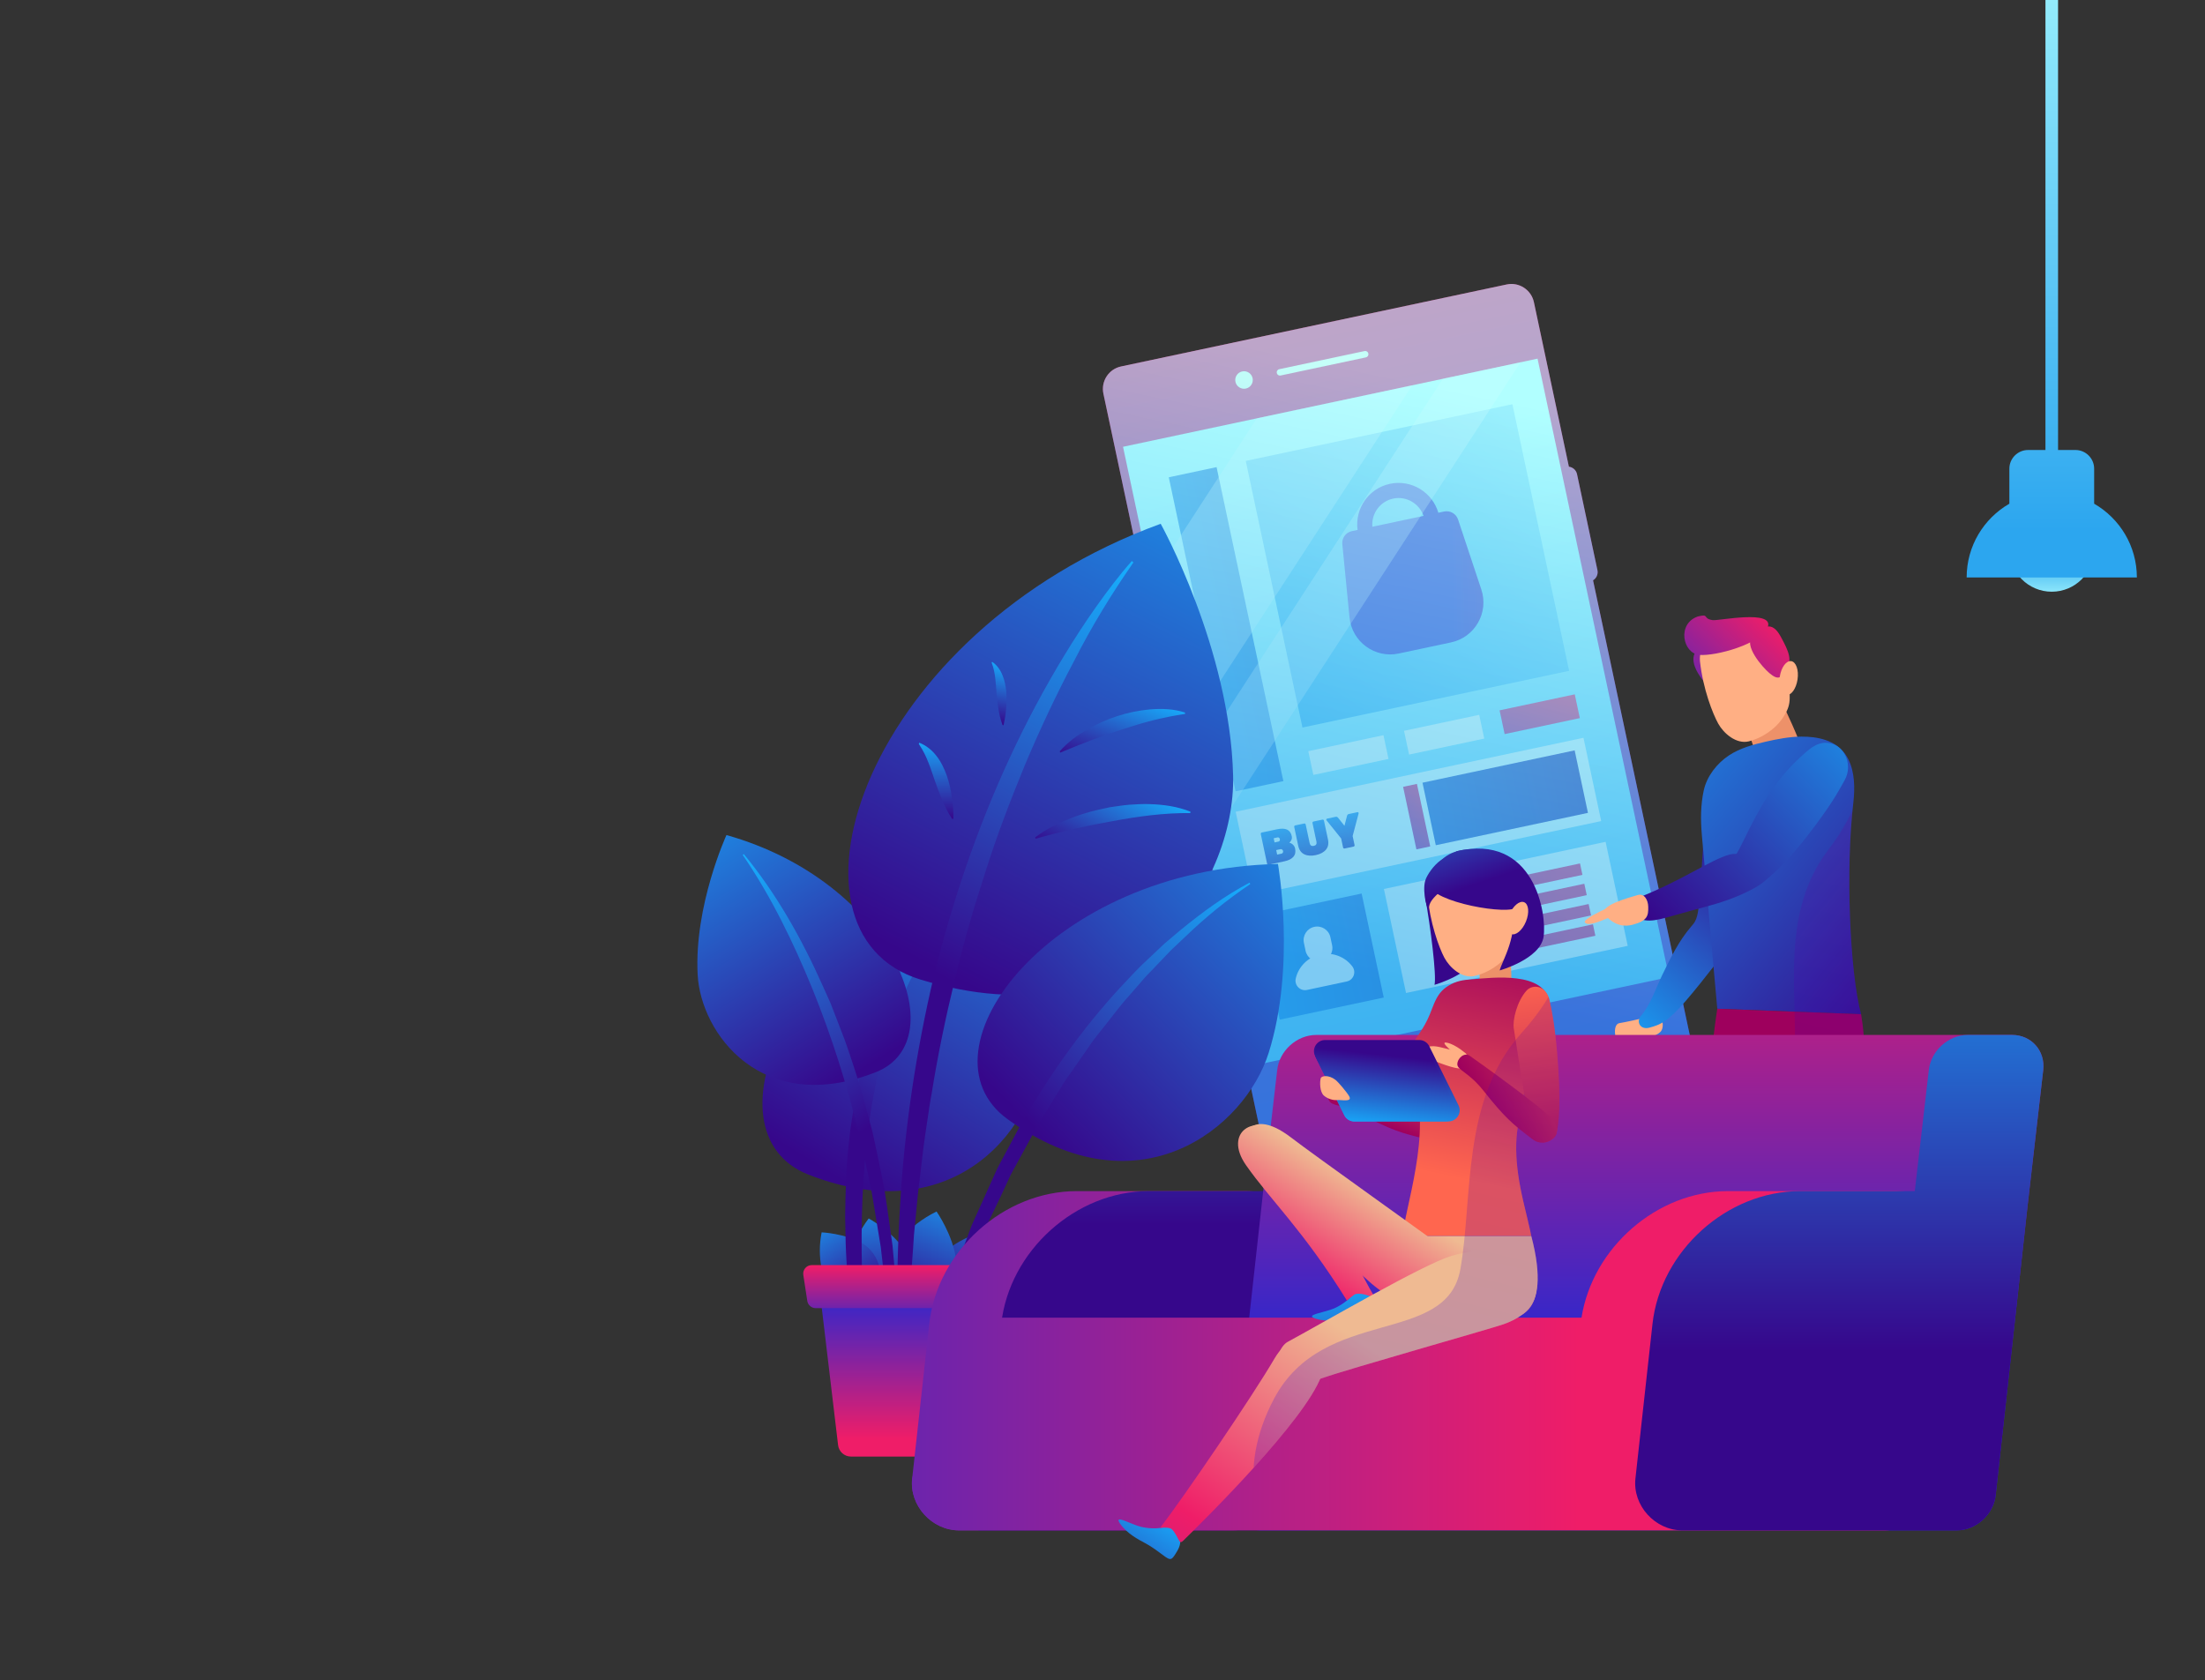 <?xml version="1.0" encoding="utf-8"?>
<!-- Generator: Adobe Illustrator 17.0.0, SVG Export Plug-In . SVG Version: 6.00 Build 0)  -->
<!DOCTYPE svg PUBLIC "-//W3C//DTD SVG 1.1//EN" "http://www.w3.org/Graphics/SVG/1.1/DTD/svg11.dtd">
<svg version="1.1" id="Objects" xmlns="http://www.w3.org/2000/svg" xmlns:xlink="http://www.w3.org/1999/xlink" x="0px" y="0px"
	 width="500px" height="381px" viewBox="0 0 500 381" enable-background="new 0 0 500 381" xml:space="preserve">
<rect x="0" y="0" width="500" height="381" fill="#333333" stroke="none"/>
<g id="Objects">
	<g>
		<g>
			<g>
				<defs>
					<path id="SVGID_1_" d="M499.786,3.949v403.923c0,2.66-2.165,4.825-4.825,4.825h-610.709c-2.661,0-4.825-2.165-4.825-4.825
						V3.949c0-2.661,2.164-4.825,4.825-4.825h610.709C497.621-0.876,499.786,1.288,499.786,3.949z"/>
				</defs>
				<clipPath id="SVGID_2_">
					<use xlink:href="#SVGID_1_"  overflow="visible"/>
				</clipPath>
			</g>
			<g>
				<g>
					<defs>
						<path id="SVGID_3_" d="M451.459,326.086c-0.066-0.78-0.287-1.396-0.603-1.874c0.082-0.168,0.035-0.384-0.265-0.697
							c-4.41-4.596-14.972-36.32-25.322-44.646c-0.019-0.323-0.038-0.646-0.071-0.99c-0.629-6.369-2.103-31.893-2.48-36.289
							c0.176-3.044,0.069-6.897-0.707-11.581c-2.581-9.646-3.523-33.137-1.757-47.919c0.053-0.441,0.097-0.883,0.129-1.325
							c0.248-3.3-0.009-6.974-1.98-9.762c-0.35-0.497-0.759-0.917-1.19-1.304c-0.128-0.117-0.26-0.226-0.397-0.327
							c-2.291-1.803-5.43-2.338-8.349-2.314c-0.298,0.003-0.592,0.032-0.887,0.045c-0.788-1.91-1.698-3.937-2.505-5.68
							c0.648-1.281,0.832-2.403,0.727-4.138c0.848-0.43,1.606-1.747,1.852-3.401c0.316-2.126-0.329-3.984-1.443-4.149
							c-0.153-0.024-0.31-0.005-0.463,0.036c0.061-1.435-0.645-3.003-1.978-5.437c-0.954-1.743-1.9-2.33-2.877-2.251
							c1.136-3.836-11.276-1.263-12.508-1.444c-2.464-0.362-0.623-1.514-3.386-0.833c-4.317,1.489-3.621,7.043-0.728,8.406
							c-0.913,2.042,0.704,4.602,1.941,6.147c0.965,4.403,2.453,8.023,3.415,9.757c1.224,2.206,4.083,4.709,6.944,4.009
							c0.187-0.046,0.382-0.112,0.573-0.17c0.114,0.32,0.229,0.653,0.342,0.99c-1.908,0.553-3.757,1.268-5.411,2.356
							c-2.726,1.794-5.023,4.713-5.73,7.933c-0.736,3.351-0.732,6.75-0.436,10.156c0.083,0.952,0.167,1.912,0.252,2.876
							c-0.09,1.458-0.182,2.917-0.273,4.375c-3.518,1.867-7.899,4.303-13.278,6.49c-0.354-0.215-0.782-0.296-1.299-0.133
							c-1.27,0.401-6.041,1.621-7.301,3.15c-0.039,0.018-0.074,0.033-0.114,0.052c-0.707,0.329-4.89,2.295-4.529,2.956
							c0.549,1.006,3.362-0.171,5.226-0.944c0.011-0.004,0.022-0.011,0.032-0.016c2.018,1.836,3.98,1.952,5.63,1.506
							c1.177-0.316,1.949-0.662,2.473-1.068c2.351,0.525,5.085-0.594,10.646-2.083c0.583-0.156,1.169-0.313,1.754-0.469
							c-0.129,1.043-0.334,2.071-0.755,2.859c-0.234,0.438-0.57,0.812-0.893,1.187c-2.845,3.312-4.676,7.131-6.571,11.02
							c-1.432,2.943-2.637,6.71-4.797,9.219c-0.199,0.232-0.315,0.482-0.393,0.732c-1.59,0.361-3.381,0.754-4.498,0.929
							c-1.537,0.238-1.115,3.761-0.23,4.331c1.315,0.849,5.806,1.575,6.784-0.172c0.977-1.746,2.85-1.342,3.199-3.106
							c0.085-0.431,0.088-0.833,0.004-1.186c1.403-0.825,2.966-2.229,5.37-5.015c2.153-2.493,4.172-5.081,6.201-7.666
							c0.516,5.761,0.859,9.559,0.859,9.559s-1.322,8.111-1.844,17.811c-0.874,9.322-2.299,24.93-2.857,29.709
							c-0.097,0.836-0.141,1.599-0.148,2.307c-0.004,0.058-0.011,0.109-0.013,0.167c-0.455,8.845,0.874,28.69,4.931,49.07
							c0,0-0.343,0.711-0.324,1.13c-0.767,0.775-2.318,1.894-4.296,2.658c-2.507,0.969-7.756,1.27-4.886,2.314
							c2.869,1.045,6.278,0.607,8.004,0.407c1.725-0.201,3.39-0.174,5.415-0.11c2.667,0.085,2.693-0.073,2.445-2.986
							c-0.012-0.132-0.039-0.25-0.059-0.376c0.012,0.011,0.026,0.017,0.038,0.027c-0.689-10.915,4.541-35.988,1.877-50.283
							c2.767-7.956,5.545-19.742,7.36-28.102c0.964,7.736,5.656,21.653,8.223,31.229c0.291,1.084,1.366,2.208,2.761,3.009
							c0.514,0.715,1.096,1.44,1.818,2.182c7.368,7.561,19.081,29.47,26.508,37.981c-0.66,1.236-1.601,2.561-2.932,3.075
							c-2.507,0.968-6.959,2.094-4.09,3.14c2.87,1.045,6.279,0.607,8.004,0.407c1.725-0.201,2.135-2.322,3.937-3.248
							C452.065,328.855,451.708,328.999,451.459,326.086z"/>
					</defs>
					<clipPath id="SVGID_4_">
						<use xlink:href="#SVGID_3_"  overflow="visible"/>
					</clipPath>
				</g>
			</g>
			<g>
				<g>
					<defs>
						<path id="SVGID_5_" d="M353.081,238.726c-0.594-6.914-1.253-9.719-1.675-11.742c-0.261-1.255-0.816-2.094-1.481-2.601
							c-1.61-1.688-4.32-2.383-7.188-2.598c-0.032-0.88-0.071-1.764-0.115-2.623c2.769-1.15,6.863-3.376,7.39-6.681
							c0.786-4.931-1.878-22.83-18.665-19.652c-0.128,0.023-0.256,0.05-0.385,0.079c-0.269,0.055-0.533,0.1-0.81,0.166l0.042,0.041
							c-1.14,0.353-2.224,0.946-3.196,1.813c-1.595,0.91-3.381,3.346-3.806,4.76c-0.498,1.657-0.118,4.297,0.287,5.574
							c1.127,6.737,2.263,16.164,1.808,18.08c0,0,3.052-0.858,5.785-2.551c1.022,0.534,2.146,0.8,3.286,0.547
							c0.378-0.084,0.77-0.198,1.169-0.331c-0.004,0.306-0.011,0.617-0.019,0.933c-0.657,0.054-1.272,0.109-1.799,0.151
							c-0.91,0.074-1.824,0.157-2.71,0.38c-1.667,0.419-3.387,1.369-4.46,2.736c-1.112,1.414-1.655,3.215-2.328,4.856
							c-1.088,2.651-2.374,4.289-3.348,5.802h-20.383c-1.874,0-3.096,1.968-2.266,3.648l0.16,0.324
							c0.015,0.031,0.017,0.063,0.034,0.096l2.042,4.13c-0.52,0.031-0.893,0.214-0.965,0.459c-0.238,0.812-0.245,3.087,0.708,3.934
							c0.281,0.25,0.625,0.443,0.983,0.607c0.032,0.152,0.071,0.301,0.136,0.431c0.408,0.814,1.155,0.975,2.48,1.325l1.055,2.135
							c0.415,0.837,1.267,1.366,2.201,1.366h0.059h4.752c4.067,1.998,6.299,2.715,10.003,3.617
							c-0.475,7.036-2.299,14.098-3.232,18.767c-9.196-6.608-22.534-16.159-25.759-18.649c-4.089-3.156-6.888-3.604-8.657-2.781
							c-3.247,0.617-5.034,4.161-1.675,8.966c5.628,8.049,12.846,14.579,22.88,30.695c-0.727,0.603-1.708,1.261-2.868,1.778
							c-2.205,0.986-6.881,1.447-4.284,2.314c0.792,0.265,1.621,0.39,2.437,0.443c-3.434,1.925-6.488,3.639-8.689,4.832
							c-0.664,0.359-1.251,1.054-1.679,1.906c-0.464,0.541-0.915,1.169-1.345,1.902c-4.938,8.465-20.557,31.423-25.938,38.401
							c-1.011,0.149-2.588,0.156-4.266-0.236c-2.352-0.549-6.354-3.009-4.812-0.747c1.544,2.262,4.273,3.674,5.644,4.405
							c1.369,0.732,2.574,1.603,4.023,2.69c1.908,1.428,2.011,1.323,3.383-1.014c0.384-0.654,0.565-1.303,0.604-1.917
							c0.153,0.074,0.351,0.028,0.642-0.256c4.51-4.408,26.618-26.201,31.079-36.742c0.221-0.071,0.436-0.136,0.666-0.217
							c5.723-2.015,37.827-11.083,40.877-12.147c1.52-0.53,3.052-1.247,4.334-2.247c2.452-1.426,5.213-5.596,2.001-17.769
							c-0.073-0.683-1.628-7.067-1.811-7.857c-0.482-2.089-0.899-4.195-1.189-6.321c-0.464-3.426-0.609-6.982-0.07-10.408
							c0.985,0.821,2.068,1.655,3.401,2.664c1.583,1.198,3.558,0.837,4.661-0.264c0.345-0.268,0.603-0.611,0.708-1.039
							C353.451,254.937,354.054,250.059,353.081,238.726z M345.601,247.977c0.028,0.184,0.058,0.373,0.085,0.552
							c-0.062-0.049-0.12-0.094-0.183-0.141C345.532,248.25,345.57,248.114,345.601,247.977z M313.009,292.654
							c-0.548,0.297-1.1,0.598-1.652,0.901c-0.792-1.357-1.558-2.754-2.299-4.189c0.464,0.424,0.894,0.813,1.282,1.162
							C311.235,291.332,312.126,292.022,313.009,292.654z"/>
					</defs>
					<clipPath id="SVGID_6_">
						<use xlink:href="#SVGID_5_"  overflow="visible"/>
					</clipPath>
				</g>
			</g>
		</g>
	</g>
	<g>
		<g>
			<path display="none" fill="#FFFFFF" d="M499.786,3.949v403.923c0,2.66-2.165,4.825-4.825,4.825h-610.709
				c-2.661,0-4.825-2.165-4.825-4.825V3.949c0-2.661,2.164-4.825,4.825-4.825h610.709C497.621-0.876,499.786,1.288,499.786,3.949z"
				/>
			<g>
				<defs>
					<path id="SVGID_7_" d="M499.786,3.949v403.923c0,2.66-2.165,4.825-4.825,4.825h-610.709c-2.661,0-4.825-2.165-4.825-4.825
						V3.949c0-2.661,2.164-4.825,4.825-4.825h610.709C497.621-0.876,499.786,1.288,499.786,3.949z"/>
				</defs>
				<clipPath id="SVGID_8_">
					<use xlink:href="#SVGID_7_"  overflow="visible"/>
				</clipPath>
			</g>
			<g>
				
					<linearGradient id="SVGID_9_" gradientUnits="userSpaceOnUse" x1="326.723" y1="273.299" x2="326.723" y2="31.68" gradientTransform="matrix(0.978 -0.208 0.208 0.978 -35.264 74.215)">
					<stop  offset="0" style="stop-color:#2C27CE"/>
					<stop  offset="1" style="stop-color:#EF1D68"/>
				</linearGradient>
				<path fill="url(#SVGID_9_)" d="M355.759,105.841l-5.294-24.893l-2.64-12.419c-0.598-2.808-3.362-4.615-6.17-4.018
					l-87.451,18.595c-2.807,0.597-4.597,3.373-4.001,6.181l2.641,12.419l32.788,154.203c0.598,2.807,3.359,4.6,6.167,4.004
					l87.449-18.596c2.808-0.596,4.602-3.359,4.005-6.166l-22.018-103.546c0.763-0.468,1.191-1.374,0.995-2.3l-4.628-21.768
					C357.406,106.611,356.646,105.958,355.759,105.841z"/>
				<g>
					<g>
						<g>
							<path fill="#E3FFF0" d="M334.594,246.241L334.594,246.241c-2.643,0.561-5.24-1.125-5.801-3.767l0,0
								c-0.561-2.641,1.124-5.238,3.767-5.801l0,0c2.641-0.561,5.238,1.125,5.801,3.767l0,0
								C338.922,243.082,337.235,245.679,334.594,246.241z"/>
						</g>
					</g>
					<g>
						<g>
							<path fill="#E3FFF0" d="M282.503,88.12L282.503,88.12c-1.073,0.229-2.129-0.456-2.357-1.53l0,0
								c-0.227-1.074,0.458-2.129,1.531-2.357l0,0c1.074-0.228,2.13,0.457,2.357,1.531l0,0
								C284.262,86.837,283.577,87.892,282.503,88.12z"/>
						</g>
					</g>
					<path fill="#E3FFF0" d="M309.726,81.048l-19.339,4.112c-0.396,0.084-0.783-0.168-0.868-0.564
						c-0.084-0.396,0.168-0.785,0.564-0.868l19.338-4.112c0.396-0.084,0.785,0.168,0.868,0.564
						C310.373,80.575,310.12,80.964,309.726,81.048z"/>
					
						<linearGradient id="SVGID_10_" gradientUnits="userSpaceOnUse" x1="325.994" y1="297.485" x2="325.994" y2="98.658" gradientTransform="matrix(0.978 -0.208 0.208 0.978 -35.264 74.215)">
						<stop  offset="0" style="stop-color:#2CA6EF"/>
						<stop  offset="1" style="stop-color:#B1FFFF"/>
					</linearGradient>
					<polygon fill="url(#SVGID_10_)" points="348.649,81.339 378.471,221.593 284.478,241.579 254.655,101.325 					"/>
				</g>
				<g>
					
						<linearGradient id="SVGID_11_" gradientUnits="userSpaceOnUse" x1="336.978" y1="200.388" x2="360.075" y2="161.933" gradientTransform="matrix(0.978 -0.208 0.208 0.978 -35.264 74.215)">
						<stop  offset="0" style="stop-color:#2C27CE"/>
						<stop  offset="1" style="stop-color:#EF1D68"/>
					</linearGradient>
					<polygon fill="url(#SVGID_11_)" points="341.188,166.481 358.236,162.856 357.09,157.468 340.042,161.093 					"/>
					
						<rect x="297.007" y="168.452" transform="matrix(-0.978 0.208 -0.208 -0.978 640.366 275.085)" fill="#EBFFF8" width="17.429" height="5.508"/>
					
						<rect x="318.716" y="163.836" transform="matrix(-0.978 0.208 -0.208 -0.978 682.348 261.439)" fill="#EBFFF8" width="17.429" height="5.509"/>
				</g>
				<g>
					<g>
						
							<rect x="281.279" y="175.464" transform="matrix(-0.978 0.208 -0.208 -0.978 674.668 299.307)" fill="#EBFFF8" width="80.64" height="19.314"/>
					</g>
					<g>
						
							<linearGradient id="SVGID_12_" gradientUnits="userSpaceOnUse" x1="401.023" y1="182.715" x2="252.016" y2="182.715" gradientTransform="matrix(0.978 -0.208 0.208 0.978 -35.264 74.215)">
							<stop  offset="0" style="stop-color:#36078B"/>
							<stop  offset="1" style="stop-color:#16B1FF"/>
						</linearGradient>
						<polygon fill="url(#SVGID_12_)" points="325.577,191.685 360.079,184.348 357.064,170.171 322.562,177.506 						"/>
					</g>
					<g>
						
							<linearGradient id="SVGID_13_" gradientUnits="userSpaceOnUse" x1="307.144" y1="193.651" x2="330.24" y2="179.987" gradientTransform="matrix(0.978 -0.208 0.208 0.978 -35.264 74.215)">
							<stop  offset="0" style="stop-color:#2C27CE"/>
							<stop  offset="1" style="stop-color:#EF1D68"/>
						</linearGradient>
						<polygon fill="url(#SVGID_13_)" points="324.312,191.954 321.181,192.62 318.165,178.441 321.297,177.776 						"/>
					</g>
					<g>
						
							<rect x="315.713" y="195.963" transform="matrix(-0.978 0.208 -0.208 -0.978 718.627 340.487)" fill="#EBFFF8" width="51.402" height="24.118"/>
						
							<linearGradient id="SVGID_14_" gradientUnits="userSpaceOnUse" x1="241.883" y1="202.129" x2="354.11" y2="202.129" gradientTransform="matrix(0.978 -0.208 0.208 0.978 -35.264 74.215)">
							<stop  offset="0" style="stop-color:#2C27CE"/>
							<stop  offset="1" style="stop-color:#EF1D68"/>
						</linearGradient>
						<polygon fill="url(#SVGID_14_)" points="333.175,203.86 358.827,198.406 358.276,195.816 332.624,201.271 						"/>
						
							<linearGradient id="SVGID_15_" gradientUnits="userSpaceOnUse" x1="241.882" y1="206.835" x2="354.11" y2="206.835" gradientTransform="matrix(0.978 -0.208 0.208 0.978 -35.264 74.215)">
							<stop  offset="0" style="stop-color:#2C27CE"/>
							<stop  offset="1" style="stop-color:#EF1D68"/>
						</linearGradient>
						<polygon fill="url(#SVGID_15_)" points="340.243,207.169 359.805,203.009 359.255,200.42 339.692,204.579 						"/>
						
							<linearGradient id="SVGID_16_" gradientUnits="userSpaceOnUse" x1="241.879" y1="211.542" x2="354.11" y2="211.542" gradientTransform="matrix(0.978 -0.208 0.208 0.978 -35.264 74.215)">
							<stop  offset="0" style="stop-color:#2C27CE"/>
							<stop  offset="1" style="stop-color:#EF1D68"/>
						</linearGradient>
						<polygon fill="url(#SVGID_16_)" points="347.591,210.417 360.784,207.612 360.234,205.023 347.04,207.828 						"/>
						
							<linearGradient id="SVGID_17_" gradientUnits="userSpaceOnUse" x1="401.021" y1="211.541" x2="252.018" y2="211.541" gradientTransform="matrix(0.978 -0.208 0.208 0.978 -35.264 74.215)">
							<stop  offset="0" style="stop-color:#36078B"/>
							<stop  offset="1" style="stop-color:#16B1FF"/>
						</linearGradient>
						<polygon fill="url(#SVGID_17_)" points="338.097,212.435 345.96,210.763 345.41,208.174 337.546,209.846 						"/>
						
							<linearGradient id="SVGID_18_" gradientUnits="userSpaceOnUse" x1="241.88" y1="216.247" x2="354.11" y2="216.247" gradientTransform="matrix(0.978 -0.208 0.208 0.978 -35.264 74.215)">
							<stop  offset="0" style="stop-color:#2C27CE"/>
							<stop  offset="1" style="stop-color:#EF1D68"/>
						</linearGradient>
						<polygon fill="url(#SVGID_18_)" points="343.926,216.007 361.763,212.214 361.212,209.626 343.375,213.418 						"/>
					</g>
					
						<linearGradient id="SVGID_19_" gradientUnits="userSpaceOnUse" x1="296.589" y1="165.479" x2="408.583" y2="53.486" gradientTransform="matrix(0.978 -0.208 0.208 0.978 -35.264 74.215)">
						<stop  offset="0" style="stop-color:#2CA6EF"/>
						<stop  offset="1" style="stop-color:#B1FFFF"/>
					</linearGradient>
					<polygon fill="url(#SVGID_19_)" points="295.342,164.994 355.807,152.137 342.95,91.672 282.485,104.529 					"/>
					
						<linearGradient id="SVGID_20_" gradientUnits="userSpaceOnUse" x1="344.791" y1="128.997" x2="403.803" y2="140.122" gradientTransform="matrix(0.978 -0.208 0.208 0.978 -35.264 74.215)">
						<stop  offset="0" style="stop-color:#2C27CE"/>
						<stop  offset="1" style="stop-color:#EF1D68"/>
					</linearGradient>
					<path fill="url(#SVGID_20_)" d="M335.905,133.688l-5.273-15.862c-0.442-1.327-1.811-2.112-3.18-1.821l-1.291,0.275
						c-1.388-4.667-6.128-7.589-10.972-6.56c-4.844,1.03-7.985,5.628-7.355,10.457l-1.292,0.275
						c-1.369,0.291-2.299,1.564-2.163,2.956l1.637,16.636c0.541,5.504,5.749,9.314,11.159,8.164l11.859-2.522
						C334.443,144.536,337.651,138.937,335.905,133.688z M315.902,113.079c2.993-0.636,5.921,1.098,6.9,3.915l-11.609,2.468
						C310.941,116.49,312.911,113.715,315.902,113.079z"/>
					<g>
						
							<linearGradient id="SVGID_21_" gradientUnits="userSpaceOnUse" x1="401.023" y1="209.237" x2="252.018" y2="209.237" gradientTransform="matrix(0.978 -0.208 0.208 0.978 -35.264 74.215)">
							<stop  offset="0" style="stop-color:#36078B"/>
							<stop  offset="0.264" style="stop-color:#2E34AA"/>
							<stop  offset="1" style="stop-color:#16B1FF"/>
						</linearGradient>
						<polygon fill="url(#SVGID_21_)" points="290.185,231.244 313.775,226.228 308.759,202.637 285.168,207.653 						"/>
						<path fill="#F8FFFB" d="M299.697,218.005L299.697,218.005c1.66-0.353,2.72-1.984,2.367-3.643l-0.384-1.803
							c-0.353-1.66-1.984-2.718-3.643-2.365l0,0c-1.66,0.353-2.718,1.983-2.365,3.643l0.382,1.803
							C296.407,217.298,298.039,218.357,299.697,218.005z"/>
						<path fill="#F8FFFB" d="M299.37,216.462c2.831-0.603,5.627,0.539,7.274,2.698c0.963,1.263,0.291,3.1-1.263,3.43l-9.009,1.916
							c-1.554,0.33-2.915-1.076-2.548-2.62C294.448,219.243,296.538,217.064,299.37,216.462z"/>
					</g>
					
						<linearGradient id="SVGID_22_" gradientUnits="userSpaceOnUse" x1="401.036" y1="132.151" x2="252.016" y2="132.151" gradientTransform="matrix(0.978 -0.208 0.208 0.978 -35.264 74.215)">
						<stop  offset="0" style="stop-color:#36078B"/>
						<stop  offset="1" style="stop-color:#16B1FF"/>
					</linearGradient>
					<polygon fill="url(#SVGID_22_)" points="275.868,105.936 265.03,108.241 280.172,179.455 291.011,177.15 					"/>
					<polygon opacity="0.3" fill="#F5FEFF" points="320.248,87.378 268.603,166.918 261.105,131.659 284.989,94.875 					"/>
					<polygon opacity="0.3" fill="#F5FEFF" points="344.805,82.156 273.822,191.464 270.073,173.834 327.176,85.905 					"/>
					<g>
						
							<linearGradient id="SVGID_23_" gradientUnits="userSpaceOnUse" x1="293.697" y1="190.282" x2="293.697" y2="175.5" gradientTransform="matrix(0.978 -0.208 0.208 0.978 -35.264 74.215)">
							<stop  offset="0" style="stop-color:#36078B"/>
							<stop  offset="1" style="stop-color:#16B1FF"/>
						</linearGradient>
						<path fill="url(#SVGID_23_)" d="M287.446,196.051c-0.069-0.044-0.109-0.104-0.125-0.18l-1.431-6.727
							c-0.016-0.076-0.003-0.147,0.042-0.215c0.044-0.067,0.104-0.109,0.18-0.125l3.457-0.735c0.985-0.209,1.751-0.184,2.297,0.077
							c0.545,0.261,0.895,0.76,1.053,1.496c0.063,0.298,0.032,0.583-0.092,0.852c-0.124,0.269-0.279,0.479-0.466,0.627
							c0.301,0.052,0.577,0.199,0.828,0.439c0.252,0.24,0.412,0.528,0.482,0.861c0.164,0.771,0.036,1.398-0.382,1.883
							c-0.419,0.485-1.108,0.829-2.066,1.033l-3.561,0.757C287.585,196.108,287.514,196.094,287.446,196.051z M289.891,190.861
							c0.139-0.029,0.234-0.098,0.288-0.207c0.052-0.11,0.066-0.227,0.039-0.352c-0.027-0.125-0.086-0.228-0.18-0.31
							c-0.093-0.081-0.21-0.108-0.349-0.078l-0.875,0.186l0.202,0.948L289.891,190.861z M290.571,193.601
							c0.16-0.034,0.268-0.111,0.327-0.233c0.057-0.12,0.071-0.247,0.045-0.379c-0.028-0.132-0.097-0.241-0.206-0.326
							c-0.109-0.085-0.235-0.113-0.382-0.082l-0.968,0.206l0.217,1.021L290.571,193.601z"/>
						
							<linearGradient id="SVGID_24_" gradientUnits="userSpaceOnUse" x1="301.431" y1="190.282" x2="301.431" y2="175.499" gradientTransform="matrix(0.978 -0.208 0.208 0.978 -35.264 74.215)">
							<stop  offset="0" style="stop-color:#36078B"/>
							<stop  offset="1" style="stop-color:#16B1FF"/>
						</linearGradient>
						<path fill="url(#SVGID_24_)" d="M295.742,193.737c-0.708-0.346-1.163-0.995-1.366-1.946l-0.905-4.259
							c-0.016-0.077-0.003-0.148,0.04-0.216c0.045-0.067,0.105-0.108,0.18-0.125l2.041-0.433c0.077-0.016,0.148-0.003,0.217,0.04
							c0.066,0.044,0.109,0.104,0.125,0.18l0.897,4.218c0.055,0.263,0.163,0.45,0.319,0.558c0.157,0.108,0.365,0.135,0.621,0.08
							c0.257-0.055,0.436-0.164,0.536-0.326c0.1-0.163,0.121-0.376,0.066-0.64l-0.898-4.218c-0.016-0.076-0.003-0.147,0.042-0.215
							c0.044-0.067,0.104-0.109,0.18-0.125l2.041-0.434c0.077-0.017,0.148-0.003,0.215,0.041c0.067,0.044,0.109,0.104,0.125,0.18
							l0.906,4.259c0.202,0.951,0.051,1.729-0.451,2.332c-0.504,0.605-1.272,1.016-2.306,1.237
							C297.326,194.146,296.451,194.084,295.742,193.737z"/>
						
							<linearGradient id="SVGID_25_" gradientUnits="userSpaceOnUse" x1="309.183" y1="190.282" x2="309.183" y2="175.499" gradientTransform="matrix(0.978 -0.208 0.208 0.978 -35.264 74.215)">
							<stop  offset="0" style="stop-color:#36078B"/>
							<stop  offset="1" style="stop-color:#16B1FF"/>
						</linearGradient>
						<path fill="url(#SVGID_25_)" d="M304.68,192.386c-0.067-0.044-0.109-0.103-0.127-0.18l-0.436-2.052l-3.328-4.135
							c-0.019-0.025-0.032-0.054-0.04-0.09c-0.013-0.062-0.003-0.12,0.034-0.175c0.035-0.055,0.085-0.089,0.147-0.102l1.957-0.416
							c0.119-0.026,0.219-0.016,0.306,0.028c0.085,0.043,0.148,0.089,0.187,0.139l1.486,1.872l0.596-2.315
							c0.016-0.061,0.054-0.129,0.114-0.203c0.061-0.075,0.149-0.124,0.268-0.149l1.958-0.417c0.063-0.013,0.121-0.002,0.176,0.034
							c0.054,0.035,0.089,0.084,0.102,0.147c0.007,0.035,0.005,0.067-0.001,0.098l-1.358,5.132l0.436,2.051
							c0.016,0.077,0.003,0.149-0.04,0.216c-0.044,0.067-0.104,0.109-0.18,0.125l-2.041,0.434
							C304.819,192.444,304.747,192.43,304.68,192.386z"/>
					</g>
				</g>
				<linearGradient id="SVGID_26_" gradientUnits="userSpaceOnUse" x1="304.381" y1="220.337" x2="332.435" y2="88.288">
					<stop  offset="0" style="stop-color:#2CA6EF"/>
					<stop  offset="1" style="stop-color:#B1FFFF"/>
				</linearGradient>
				<path opacity="0.6" fill="url(#SVGID_26_)" d="M355.759,105.841l-5.294-24.893l-2.64-12.419
					c-0.598-2.808-3.362-4.615-6.17-4.018l-87.451,18.595c-2.807,0.597-4.597,3.373-4.001,6.181l2.641,12.419l32.788,154.203
					c0.598,2.807,3.359,4.6,6.167,4.004l87.449-18.596c2.808-0.596,4.602-3.359,4.005-6.166l-22.018-103.546
					c0.763-0.468,1.191-1.374,0.995-2.3l-4.628-21.768C357.406,106.611,356.646,105.958,355.759,105.841z"/>
			</g>
			<g>
				
					<linearGradient id="SVGID_27_" gradientUnits="userSpaceOnUse" x1="297.953" y1="304.543" x2="319.677" y2="281.263" gradientTransform="matrix(1 -0.008 0.008 1 -86.732 -6.186)">
					<stop  offset="0" style="stop-color:#36078B"/>
					<stop  offset="1" style="stop-color:#16B1FF"/>
				</linearGradient>
				<path fill="url(#SVGID_27_)" d="M211.944,295.411c-6.112-3.891,1.712-15.797,15.94-16.952c0,0,1.52,6.267,0.124,11.836
					C226.817,295.049,220.503,300.859,211.944,295.411z"/>
				
					<linearGradient id="SVGID_28_" gradientUnits="userSpaceOnUse" x1="284.292" y1="289.736" x2="306.016" y2="266.457" gradientTransform="matrix(0.928 -0.374 0.374 0.928 -166.41 133.712)">
					<stop  offset="0" style="stop-color:#36078B"/>
					<stop  offset="1" style="stop-color:#16B1FF"/>
				</linearGradient>
				<path fill="url(#SVGID_28_)" d="M203.743,296.364c-7.114-1.383-4.191-15.327,8.627-21.61c0,0,3.708,5.275,4.448,10.969
					C217.451,290.582,213.703,298.302,203.743,296.364z"/>
				
					<linearGradient id="SVGID_29_" gradientUnits="userSpaceOnUse" x1="281.488" y1="268.609" x2="301.152" y2="247.536" gradientTransform="matrix(0.662 -0.75 0.75 0.662 -187.446 329.85)">
					<stop  offset="0" style="stop-color:#36078B"/>
					<stop  offset="1" style="stop-color:#16B1FF"/>
				</linearGradient>
				<path fill="url(#SVGID_29_)" d="M198.774,297.317c-6.317,1.768-9.611-10.701-1.79-20.986c0,0,5.14,2.763,8.051,7.068
					C207.517,287.075,207.618,294.842,198.774,297.317z"/>
				
					<linearGradient id="SVGID_30_" gradientUnits="userSpaceOnUse" x1="290.889" y1="248.243" x2="308.554" y2="229.313" gradientTransform="matrix(0.266 -0.964 0.964 0.266 -119.865 508.868)">
					<stop  offset="0" style="stop-color:#36078B"/>
					<stop  offset="1" style="stop-color:#16B1FF"/>
				</linearGradient>
				<path fill="url(#SVGID_30_)" d="M196.025,295.723c-4.405,3.914-11.975-4.857-9.709-16.241c0,0,5.238,0.207,9.284,2.538
					C199.053,284.01,202.193,290.241,196.025,295.723z"/>
				
					<linearGradient id="SVGID_31_" gradientUnits="userSpaceOnUse" x1="277.63" y1="264.27" x2="355.568" y2="180.751" gradientTransform="matrix(0.98 -0.2 0.2 0.98 -135.086 63.685)">
					<stop  offset="0" style="stop-color:#36078B"/>
					<stop  offset="1" style="stop-color:#16B1FF"/>
				</linearGradient>
				<path fill="url(#SVGID_31_)" d="M183.289,266.373c-24.198-9.491-4.843-56.799,44.453-70.654c0,0,9.661,21.016,8.582,41.587
					C235.405,254.857,217.175,279.664,183.289,266.373z"/>
				<linearGradient id="SVGID_32_" gradientUnits="userSpaceOnUse" x1="175.376" y1="313.551" x2="240.117" y2="211.154">
					<stop  offset="0.483" style="stop-color:#36078B"/>
					<stop  offset="1" style="stop-color:#16B1FF"/>
				</linearGradient>
				<path fill="url(#SVGID_32_)" d="M222.824,201.69c-4.544,3.224-8.238,7.389-11.298,11.869c-1.571,2.213-2.96,4.548-4.206,6.949
					c-0.599,1.216-1.253,2.392-1.796,3.635l-0.849,1.838l-0.759,1.881c-1.964,5.034-3.625,10.191-4.764,15.498
					c-0.249,1.334-0.638,2.632-0.859,3.976l-0.739,4.009c-0.369,2.7-0.816,5.384-1.029,8.111
					c-1.255,10.852-1.315,21.885-0.95,32.953c0.214,5.534,0.506,11.091,0.915,16.657c0.194,2.784,0.316,5.588,0.572,8.379
					l0.392,4.19l0.269,4.225l-0.396,0.081c-2.237-10.99-3.977-22.091-4.918-33.277c-0.299-2.791-0.36-5.6-0.549-8.401
					c-0.147-2.802-0.139-5.611-0.214-8.418c0.077-5.612,0.215-11.236,0.862-16.823c0.245-2.8,0.749-5.571,1.163-8.349
					c0.54-2.759,1.062-5.521,1.785-8.241c1.388-5.447,3.197-10.797,5.564-15.902c2.378-5.092,5.248-9.988,8.846-14.324
					c3.569-4.332,7.738-8.28,12.795-10.885L222.824,201.69z"/>
				
					<linearGradient id="SVGID_33_" gradientUnits="userSpaceOnUse" x1="353.833" y1="255.92" x2="413.162" y2="192.342" gradientTransform="matrix(-0.98 -0.2 -0.2 0.98 591.475 63.685)">
					<stop  offset="0" style="stop-color:#36078B"/>
					<stop  offset="1" style="stop-color:#16B1FF"/>
				</linearGradient>
				<path fill="url(#SVGID_33_)" d="M198.571,243.165c18.421-7.225,3.686-43.237-33.839-53.785c0,0-7.355,15.998-6.534,31.657
					C158.899,234.398,172.775,253.282,198.571,243.165z"/>
				<linearGradient id="SVGID_34_" gradientUnits="userSpaceOnUse" x1="221.002" y1="315.19" x2="151.12" y2="204.661">
					<stop  offset="0.483" style="stop-color:#36078B"/>
					<stop  offset="1" style="stop-color:#16B1FF"/>
				</linearGradient>
				<path fill="url(#SVGID_34_)" d="M168.661,193.693c7.404,8.972,13.152,19.236,17.896,29.865l1.789,3.992l1.578,4.075l1.574,4.082
					c0.518,1.362,0.946,2.756,1.423,4.133c0.475,1.379,0.905,2.772,1.356,4.16c0.459,1.384,0.893,2.776,1.252,4.188l2.295,8.441
					c0.65,2.841,1.202,5.704,1.808,8.554c0.289,1.427,0.606,2.85,0.874,4.281l0.658,4.32l1.217,8.648
					c0.283,2.897,0.512,5.8,0.732,8.698l0.339,4.346c0.075,1.451,0.092,2.907,0.11,4.359l0.1,8.709
					c0.019,1.45-0.055,2.901-0.155,4.351l-0.257,4.344l-0.262,4.336l-0.357,4.326l-0.308-0.005l-0.089-8.644l-0.046-4.322
					c0-1.44-0.026-2.881-0.145-4.317l-0.547-8.626c-0.1-1.436-0.164-2.877-0.292-4.311l-0.495-4.293l-0.992-8.584l-1.403-8.526
					l-0.712-4.261l-0.903-4.223c-0.625-2.811-1.196-5.635-1.863-8.436c-2.741-11.186-6.214-22.197-10.526-32.88
					c-4.355-10.646-9.396-21.096-15.897-30.599L168.661,193.693z"/>
				
					<linearGradient id="SVGID_35_" gradientUnits="userSpaceOnUse" x1="223.496" y1="211.518" x2="332.591" y2="94.61" gradientTransform="matrix(0.962 -0.274 0.274 0.962 -55.124 80.372)">
					<stop  offset="0" style="stop-color:#36078B"/>
					<stop  offset="1" style="stop-color:#16B1FF"/>
				</linearGradient>
				<path fill="url(#SVGID_35_)" d="M208.698,222.142c-34.787-10.662-12.827-78.756,54.496-103.36c0,0,15.73,28.3,16.422,57.125
					C280.206,200.503,257.414,237.073,208.698,222.142z"/>
				<linearGradient id="SVGID_36_" gradientUnits="userSpaceOnUse" x1="181.039" y1="314.202" x2="277.614" y2="138.126">
					<stop  offset="0.483" style="stop-color:#36078B"/>
					<stop  offset="1" style="stop-color:#16B1FF"/>
				</linearGradient>
				<path fill="url(#SVGID_36_)" d="M257.011,127.554c-5.001,7.18-9.54,14.622-13.467,22.376
					c-4.072,7.661-7.736,15.511-11.099,23.468c-3.275,7.995-6.392,16.046-8.973,24.279c-2.675,8.197-5.081,16.482-7.048,24.88
					c-2.038,8.378-3.788,16.834-5.152,25.364c-0.415,2.12-0.697,4.262-1.019,6.4c-0.302,2.139-0.664,4.273-0.917,6.42l-0.755,6.446
					c-0.307,2.145-0.509,4.3-0.711,6.457l-0.626,6.475c-0.144,2.164-0.269,4.328-0.452,6.494c-0.408,4.331-0.505,8.675-0.742,13.028
					c-0.17,2.177-0.225,4.355-0.288,6.536l-0.201,6.552c-0.071,2.188-0.004,4.37-0.027,6.56l-0.139,6.589l-0.481,0.043
					c-1.578-17.452-1.89-35.023-0.824-52.52c1.011-17.503,3.635-34.906,7.652-51.977c4.206-17.024,9.863-33.709,17.251-49.619
					c3.689-7.955,7.814-15.706,12.368-23.198c2.281-3.743,4.662-7.427,7.201-11.002c2.538-3.578,5.172-7.081,8.092-10.378
					L257.011,127.554z"/>
				
					<linearGradient id="SVGID_37_" gradientUnits="userSpaceOnUse" x1="235.052" y1="254.281" x2="313.764" y2="169.933" gradientTransform="matrix(0.999 0.052 -0.052 0.999 12.925 -9.866)">
					<stop  offset="0" style="stop-color:#36078B"/>
					<stop  offset="1" style="stop-color:#16B1FF"/>
				</linearGradient>
				<path fill="url(#SVGID_37_)" d="M228.473,253.809c-21.267-15.392,9.606-56.769,61.313-57.871c0,0,4.142,22.991-2.107,42.837
					C282.348,255.707,258.257,275.364,228.473,253.809z"/>
				<linearGradient id="SVGID_38_" gradientUnits="userSpaceOnUse" x1="190.994" y1="310.478" x2="296.618" y2="214.023">
					<stop  offset="0.483" style="stop-color:#36078B"/>
					<stop  offset="1" style="stop-color:#16B1FF"/>
				</linearGradient>
				<path fill="url(#SVGID_38_)" d="M283.511,200.491c-5.234,3.529-10.117,7.49-14.622,11.833l-3.402,3.213l-3.231,3.387
					c-1.045,1.158-2.207,2.193-3.195,3.405l-3.059,3.526c-2.095,2.297-3.908,4.839-5.862,7.251c-0.94,1.237-1.975,2.396-2.834,3.696
					l-2.645,3.838c-0.872,1.286-1.789,2.538-2.686,3.805c-0.878,1.28-1.648,2.633-2.477,3.946l-2.448,3.966
					c-0.806,1.327-1.672,2.618-2.364,4.015l-4.478,8.185c-0.368,0.685-0.762,1.357-1.107,2.054l-0.977,2.12
					c-0.654,1.414-1.299,2.831-1.983,4.231l-2.025,4.216c-0.331,0.705-0.689,1.399-0.999,2.115l-0.866,2.174
					c-1.139,2.905-2.337,5.79-3.545,8.679c-1.301,2.855-2.177,5.863-3.244,8.813l-3.157,8.883
					c-1.99,5.971-3.572,12.068-5.652,18.091l-0.342-0.066c1.415-6.163,2.709-12.359,4.223-18.498l2.69-9.101
					c0.912-3.029,1.717-6.093,2.904-9.029l3.301-8.9l0.824-2.225c0.296-0.734,0.642-1.446,0.961-2.17l1.948-4.328l1.949-4.33
					l0.975-2.165c0.343-0.712,0.738-1.399,1.104-2.1l4.479-8.375c6.391-10.925,13.729-21.325,22.31-30.645
					c2.169-2.306,4.295-4.654,6.649-6.776l3.457-3.254l3.627-3.065c4.894-4.008,10.02-7.769,15.646-10.729L283.511,200.491z"/>
				<linearGradient id="SVGID_39_" gradientUnits="userSpaceOnUse" x1="246.508" y1="197.762" x2="258.316" y2="176.234">
					<stop  offset="0" style="stop-color:#36078B"/>
					<stop  offset="1" style="stop-color:#16B1FF"/>
				</linearGradient>
				<path fill="url(#SVGID_39_)" d="M234.739,189.901c2.54-1.944,5.312-3.278,8.152-4.368c1.41-0.596,2.872-0.981,4.323-1.436
					c1.463-0.397,2.952-0.695,4.436-1.022c1.509-0.201,3.003-0.467,4.529-0.582c1.524-0.089,3.053-0.197,4.592-0.126
					c3.072,0.1,6.194,0.518,9.161,1.704l-0.01,0.321c-5.945-0.055-11.863,0.749-17.701,1.843c-5.854,1.029-11.67,2.344-17.388,3.973
					L234.739,189.901z"/>
				<linearGradient id="SVGID_40_" gradientUnits="userSpaceOnUse" x1="250.848" y1="175.742" x2="258.306" y2="156.235">
					<stop  offset="0" style="stop-color:#36078B"/>
					<stop  offset="1" style="stop-color:#16B1FF"/>
				</linearGradient>
				<path fill="url(#SVGID_40_)" d="M240.299,170.391c1.801-2.066,3.906-3.576,6.108-4.862c2.207-1.28,4.521-2.345,6.94-3.125
					c2.418-0.785,4.935-1.303,7.508-1.53c2.574-0.203,5.236-0.118,7.843,0.711l0.035,0.319c-2.449,0.353-4.868,0.868-7.273,1.447
					c-2.396,0.614-4.767,1.329-7.118,2.105c-2.356,0.757-4.693,1.578-7.01,2.457c-2.31,0.892-4.619,1.802-6.898,2.768
					L240.299,170.391z"/>
				<linearGradient id="SVGID_41_" gradientUnits="userSpaceOnUse" x1="212.24" y1="185.685" x2="212.296" y2="167.215">
					<stop  offset="0" style="stop-color:#36078B"/>
					<stop  offset="1" style="stop-color:#16B1FF"/>
				</linearGradient>
				<path fill="url(#SVGID_41_)" d="M215.89,185.696c-1.07-1.605-1.751-3.108-2.382-4.575c-0.6-1.468-1.112-2.884-1.589-4.247
					c-0.483-1.359-0.884-2.707-1.415-3.98c-0.517-1.309-1.084-2.569-2.162-4.183l0.109-0.273c1.574,0.607,2.921,1.709,3.936,3.044
					c1.046,1.323,1.741,2.868,2.313,4.426c0.54,1.576,0.899,3.203,1.14,4.842c0.249,1.638,0.38,3.288,0.343,4.948L215.89,185.696z"
					/>
				<linearGradient id="SVGID_42_" gradientUnits="userSpaceOnUse" x1="224.763" y1="163.857" x2="227.9" y2="149.801">
					<stop  offset="0" style="stop-color:#36078B"/>
					<stop  offset="1" style="stop-color:#16B1FF"/>
				</linearGradient>
				<path fill="url(#SVGID_42_)" d="M227.337,164.432c-0.517-1.384-0.774-2.636-0.959-3.854c-0.179-1.216-0.331-2.379-0.417-3.504
					c-0.096-1.128-0.141-2.221-0.281-3.284c-0.151-1.076-0.283-2.127-0.82-3.506l0.127-0.183c1.084,0.729,1.855,1.84,2.334,3.033
					c0.503,1.194,0.74,2.473,0.857,3.746c0.175,2.555-0.036,5.119-0.623,7.599L227.337,164.432z"/>
				<g>
					<linearGradient id="SVGID_43_" gradientUnits="userSpaceOnUse" x1="207.91" y1="293.112" x2="207.91" y2="326.288">
						<stop  offset="0" style="stop-color:#2C27CE"/>
						<stop  offset="1" style="stop-color:#EF1D68"/>
					</linearGradient>
					<path fill="url(#SVGID_43_)" d="M222.863,330.328h-29.906c-1.486,0-2.737-1.111-2.913-2.586l-4.122-34.665
						c-0.207-1.745,1.155-3.28,2.913-3.28h38.15c1.757,0,3.121,1.535,2.912,3.28l-4.121,34.665
						C225.6,329.217,224.349,330.328,222.863,330.328z"/>
					<linearGradient id="SVGID_44_" gradientUnits="userSpaceOnUse" x1="207.91" y1="301.578" x2="207.91" y2="287.128">
						<stop  offset="0" style="stop-color:#2C27CE"/>
						<stop  offset="1" style="stop-color:#EF1D68"/>
					</linearGradient>
					<path fill="url(#SVGID_44_)" d="M230.852,296.67H184.97c-0.956,0-1.768-0.697-1.913-1.642l-0.901-5.891
						c-0.179-1.172,0.728-2.228,1.912-2.228h47.684c1.185,0,2.091,1.056,1.912,2.228l-0.901,5.891
						C232.62,295.972,231.806,296.67,230.852,296.67z"/>
				</g>
			</g>
			<g>
				<g>
					<path fill="#FFAF84" d="M373.385,230.719c-1.808,0.416-4.626,1.072-6.163,1.311c-1.537,0.238-1.115,3.761-0.23,4.331
						c1.315,0.849,5.806,1.575,6.784-0.172c0.977-1.746,2.85-1.342,3.199-3.106C377.322,231.319,376.342,230.039,373.385,230.719z"
						/>
					
						<linearGradient id="SVGID_45_" gradientUnits="userSpaceOnUse" x1="391.678" y1="338.612" x2="394.536" y2="300.732" gradientTransform="matrix(0.999 0.038 -0.038 0.999 8.389 -15.187)">
						<stop  offset="0" style="stop-color:#36078B"/>
						<stop  offset="1" style="stop-color:#16B1FF"/>
					</linearGradient>
					<path fill="url(#SVGID_45_)" d="M389.604,328.43c-0.398,0.684-2.24,2.229-4.747,3.197c-2.507,0.969-7.756,1.27-4.886,2.314
						c2.869,1.045,6.278,0.607,8.004,0.407c1.725-0.201,3.39-0.174,5.415-0.11c2.667,0.085,2.693-0.073,2.445-2.986
						C395.491,327.241,390.892,326.22,389.604,328.43z"/>
					
						<linearGradient id="SVGID_46_" gradientUnits="userSpaceOnUse" x1="447.308" y1="342.813" x2="450.167" y2="304.933" gradientTransform="matrix(0.999 0.038 -0.038 0.999 8.389 -15.187)">
						<stop  offset="0" style="stop-color:#36078B"/>
						<stop  offset="1" style="stop-color:#16B1FF"/>
					</linearGradient>
					<path fill="url(#SVGID_46_)" d="M445.491,324.484c-0.399,0.683-1.558,4.542-4.064,5.51c-2.507,0.968-6.959,2.094-4.09,3.14
						c2.87,1.045,6.279,0.607,8.004,0.407c1.725-0.201,2.135-2.321,3.937-3.248c2.788-1.436,2.431-1.292,2.182-4.206
						C451.117,322.075,446.778,322.274,445.491,324.484z"/>
					
						<linearGradient id="SVGID_47_" gradientUnits="userSpaceOnUse" x1="213.876" y1="197.539" x2="261.08" y2="231.277" gradientTransform="matrix(-0.975 0.221 0.221 0.975 561.615 -49.557)">
						<stop  offset="0" style="stop-color:#36078B"/>
						<stop  offset="1" style="stop-color:#16B1FF"/>
					</linearGradient>
					<path fill="url(#SVGID_47_)" d="M372.113,230.369c2.16-2.509,3.364-6.276,4.797-9.219c1.896-3.889,3.727-7.71,6.571-11.02
						c0.323-0.376,0.658-0.75,0.893-1.187c0.797-1.489,0.828-3.837,1.007-5.518c0.195-1.843,0.31-3.696,0.431-5.546
						c0.345-5.335,0.635-10.672,1.05-16.002c0.156-2.007,3.652-5.74,6.791-4.921c3.484,0.907,4.51,2.447,4.444,6.28
						c-0.036,2.151-0.003,5.171-1.074,12.059c-1.282,8.249-3.059,17.026-8.335,23.75c-2.075,2.643-4.137,5.289-6.338,7.839
						c-4.105,4.755-5.759,5.497-8.344,6.178C371.907,233.613,370.965,231.703,372.113,230.369z"/>
					
						<linearGradient id="SVGID_48_" gradientUnits="userSpaceOnUse" x1="374.312" y1="165.449" x2="410.034" y2="125.475" gradientTransform="matrix(0.999 0.038 -0.038 0.999 8.389 -15.187)">
						<stop  offset="0" style="stop-color:#2C27CE"/>
						<stop  offset="0.649" style="stop-color:#EF1D68"/>
						<stop  offset="1" style="stop-color:#EFBA92"/>
					</linearGradient>
					<path fill="url(#SVGID_48_)" d="M391.41,156.397c-1.782,1.436-2.656,1.658-3.993-0.667c-0.063-0.111-7.208-6.966-0.657-9.619
						c3.005-1.218,5.424-1.906,6.093,2.391C393.521,152.798,393.527,154.691,391.41,156.397z"/>
					<path fill="#ED9169" d="M402.906,156.901c0.153,0.28,3.149,6.354,5.061,11.158c0.937,2.355-0.606,5.492-2.961,6.43
						c-0.035,0.014-0.07,0.027-0.104,0.04c-2.329,0.864-5.852-0.23-6.512-2.638c-1.192-4.358-3.071-8.572-3.106-8.636
						L402.906,156.901z"/>
					
						<linearGradient id="SVGID_49_" gradientUnits="userSpaceOnUse" x1="184.25" y1="224.382" x2="274.714" y2="155.22" gradientTransform="matrix(-0.999 -0.038 -0.038 0.999 628.502 8.885)">
						<stop  offset="0" style="stop-color:#36078B"/>
						<stop  offset="1" style="stop-color:#16B1FF"/>
					</linearGradient>
					<path fill="url(#SVGID_49_)" d="M420.254,182.09c-1.766,14.782-0.824,38.273,1.757,47.919l-32.603-1.235
						c0,0-1.906-21.084-3.499-39.385c-0.296-3.405-0.3-6.805,0.436-10.156c0.707-3.22,3.004-6.139,5.73-7.933
						c2.504-1.648,5.461-2.447,8.383-3.111c2.633-0.599,5.306-1.111,8.008-1.133c3.669-0.029,7.705,0.786,9.937,3.945
						c1.971,2.788,2.228,6.463,1.98,9.762C420.351,181.207,420.307,181.65,420.254,182.09z"/>
					
						<linearGradient id="SVGID_50_" gradientUnits="userSpaceOnUse" x1="384.422" y1="332.886" x2="401.005" y2="261.873" gradientTransform="matrix(0.999 0.038 -0.038 0.999 8.389 -15.187)">
						<stop  offset="0" style="stop-color:#FF664F"/>
						<stop  offset="1" style="stop-color:#9E005D"/>
					</linearGradient>
					<path fill="url(#SVGID_50_)" d="M421.122,249.95c0,0,3.075-6.737,0.889-19.941l-32.603-1.235c0,0-1.518,9.305-1.943,19.9
						L421.122,249.95z"/>
					<g>
						<g>
							
								<linearGradient id="SVGID_51_" gradientUnits="userSpaceOnUse" x1="421.666" y1="361.277" x2="443.21" y2="269.028" gradientTransform="matrix(0.999 0.038 -0.038 0.999 8.389 -15.187)">
								<stop  offset="0" style="stop-color:#FF664F"/>
								<stop  offset="1" style="stop-color:#9E005D"/>
							</linearGradient>
							<path fill="url(#SVGID_51_)" d="M417.851,288.938c-7.633-7.834-3.25-14.606,4.655-11.723
								c11.178,4.075,23.281,41.293,28.085,46.299c0.629,0.657,0.164,0.891-0.332,1.143c-1.459,0.735-2.4-0.424-4.165,0.163
								c-0.724,0.241-1.73,2.104-1.73,2.104C436.936,318.415,425.22,296.5,417.851,288.938z"/>
							
								<linearGradient id="SVGID_52_" gradientUnits="userSpaceOnUse" x1="399.666" y1="336.451" x2="416.251" y2="265.436" gradientTransform="matrix(0.999 0.038 -0.038 0.999 8.389 -15.187)">
								<stop  offset="0" style="stop-color:#FF664F"/>
								<stop  offset="1" style="stop-color:#9E005D"/>
							</linearGradient>
							<path fill="url(#SVGID_52_)" d="M404.885,250.769c-0.645-13.23,4.965-23.272,12.979-18.608
								c3.374,1.962,4.495,5.676,4.828,9.144c0.334,3.469,1.862,30.057,2.505,36.574c1.447,14.689-10.827,9.965-11.925,5.868
								C410.499,273.404,405.238,257.978,404.885,250.769z"/>
						</g>
					</g>
					
						<linearGradient id="SVGID_53_" gradientUnits="userSpaceOnUse" x1="383.885" y1="345.825" x2="403.826" y2="260.438" gradientTransform="matrix(0.999 0.038 -0.038 0.999 8.389 -15.187)">
						<stop  offset="0" style="stop-color:#FF664F"/>
						<stop  offset="1" style="stop-color:#9E005D"/>
					</linearGradient>
					<path fill="url(#SVGID_53_)" d="M384.544,278.77c0.509-9.899,5.792-12.053,10.571-5.129
						c7.523,10.897-0.127,44.209,0.697,57.262c-2.423-2.04-5.391-1.988-6.084-1.707c-1.13,0.458-0.252-1.356-0.252-1.356
						C385.418,307.46,384.091,287.615,384.544,278.77z"/>
					
						<linearGradient id="SVGID_54_" gradientUnits="userSpaceOnUse" x1="378.027" y1="331.396" x2="394.611" y2="260.381" gradientTransform="matrix(0.999 0.038 -0.038 0.999 8.389 -15.187)">
						<stop  offset="0" style="stop-color:#FF664F"/>
						<stop  offset="1" style="stop-color:#9E005D"/>
					</linearGradient>
					<path fill="url(#SVGID_54_)" d="M397.421,281.391c-1.434,3.992-14.423,9.566-12.714-5.096
						c0.758-6.504,3.127-33.086,3.522-36.548c0.394-3.461,1.187-8.512,2.954-9.079c8.827-2.838,16.879,7.839,14.097,20.789
						C403.419,260.115,400.394,273.114,397.421,281.391z"/>
					
						<linearGradient id="SVGID_55_" gradientUnits="userSpaceOnUse" x1="374.703" y1="211.695" x2="430.126" y2="152.303" gradientTransform="matrix(0.999 0.038 -0.038 0.999 10.432 -15.11)">
						<stop  offset="0" style="stop-color:#36078B"/>
						<stop  offset="1" style="stop-color:#16B1FF"/>
					</linearGradient>
					<path fill="url(#SVGID_55_)" d="M400.254,199.724c2.484-2.054,4.716-4.276,6.807-6.743c1.628-1.92,3.175-3.908,4.676-5.928
						c4.159-5.594,5.539-8.281,6.574-10.166c1.844-3.36,0.028-7.337-2.812-8.189c-3.106-0.932-5.04,0.866-8.433,4.144
						c-7.619,7.362-11.313,17.755-13.3,20.798c-0.53-0.01-1.064,0.032-1.591,0.172c-4.222,1.112-10.932,6.009-20.913,9.859
						c-1.641,0.633-1.209,4.043,0.829,4.785c2.511,0.913,5.214-0.277,11.284-1.902c3.761-1.007,7.6-1.967,11.169-3.556
						c1.842-0.821,3.826-1.735,5.389-3.008C400.04,199.9,400.148,199.813,400.254,199.724z"/>
					<path fill="#FFAF84" d="M405.267,152.806c0.809,5.724,0.946,7.001-0.934,9.886c-1.881,2.884-5.116,4.787-7.762,5.434
						c-2.861,0.699-5.72-1.803-6.944-4.009c-1.267-2.285-3.453-7.836-4.146-14.151c-0.353-3.201,2.557-7.899,6.504-8.865
						C395.932,140.136,403.294,138.821,405.267,152.806z"/>
					
						<linearGradient id="SVGID_56_" gradientUnits="userSpaceOnUse" x1="379.447" y1="170.036" x2="415.166" y2="130.065" gradientTransform="matrix(0.999 0.038 -0.038 0.999 8.389 -15.187)">
						<stop  offset="0" style="stop-color:#2C27CE"/>
						<stop  offset="0.649" style="stop-color:#EF1D68"/>
						<stop  offset="1" style="stop-color:#EFBA92"/>
					</linearGradient>
					<path fill="url(#SVGID_56_)" d="M405.045,151.945c-1.143,1.881-1.861,2.367-3.829,0.701c-1.528-1.293-6.057-6.4-3.737-8.483
						c2.318-2.083,4.283-3.496,6.29,0.171C405.778,148.001,406.401,149.71,405.045,151.945z"/>
					
						<ellipse transform="matrix(-0.989 -0.147 0.147 -0.989 784.189 365.309)" fill="#FFAF84" cx="405.637" cy="153.584" rx="2.038" ry="3.892"/>
					
						<linearGradient id="SVGID_57_" gradientUnits="userSpaceOnUse" x1="371.16" y1="162.63" x2="406.879" y2="122.659" gradientTransform="matrix(0.999 0.038 -0.038 0.999 8.389 -15.187)">
						<stop  offset="0" style="stop-color:#2C27CE"/>
						<stop  offset="0.649" style="stop-color:#EF1D68"/>
						<stop  offset="1" style="stop-color:#EFBA92"/>
					</linearGradient>
					<path fill="url(#SVGID_57_)" d="M400.856,142.217c-1.381,3.78-11.823,6.656-15.547,6.298c-3.725-0.357-5.109-7.053-0.311-8.708
						c2.763-0.681,0.922,0.471,3.386,0.833C389.631,140.823,402.33,138.182,400.856,142.217z"/>
					<path fill="#FFAF84" d="M371.311,202.998c-1.657,0.522-9.301,2.44-7.286,4.62c2.228,2.41,4.416,2.574,6.23,2.084
						c3.32-0.894,3.545-2.002,3.492-4.09C373.71,204.133,372.887,202.501,371.311,202.998z"/>
					<path fill="#FFAF84" d="M363.895,206.2c-0.707,0.329-4.89,2.295-4.529,2.956c0.549,1.006,3.362-0.171,5.226-0.944
						c1.011-0.419,2.058-1.533,1.579-2.155C365.693,205.433,365.028,205.674,363.895,206.2z"/>
				</g>
				<g>
					<defs>
						<path id="SVGID_58_" d="M451.459,326.086c-0.066-0.78-0.287-1.396-0.603-1.874c0.082-0.168,0.035-0.384-0.265-0.697
							c-4.41-4.596-14.972-36.32-25.322-44.646c-0.019-0.323-0.038-0.646-0.071-0.99c-0.629-6.369-2.103-31.893-2.48-36.289
							c0.176-3.044,0.069-6.897-0.707-11.581c-2.581-9.646-3.523-33.137-1.757-47.919c0.053-0.441,0.097-0.883,0.129-1.325
							c0.248-3.3-0.009-6.974-1.98-9.762c-0.35-0.497-0.759-0.917-1.19-1.304c-0.128-0.117-0.26-0.226-0.397-0.327
							c-2.291-1.803-5.43-2.338-8.349-2.314c-0.298,0.003-0.592,0.032-0.887,0.045c-0.788-1.91-1.698-3.937-2.505-5.68
							c0.648-1.281,0.832-2.403,0.727-4.138c0.848-0.43,1.606-1.747,1.852-3.401c0.316-2.126-0.329-3.984-1.443-4.149
							c-0.153-0.024-0.31-0.005-0.463,0.036c0.061-1.435-0.645-3.003-1.978-5.437c-0.954-1.743-1.9-2.33-2.877-2.251
							c1.136-3.836-11.276-1.263-12.508-1.444c-2.464-0.362-0.623-1.514-3.386-0.833c-4.317,1.489-3.621,7.043-0.728,8.406
							c-0.913,2.042,0.704,4.602,1.941,6.147c0.965,4.403,2.453,8.023,3.415,9.757c1.224,2.206,4.083,4.709,6.944,4.009
							c0.187-0.046,0.382-0.112,0.573-0.17c0.114,0.32,0.229,0.653,0.342,0.99c-1.908,0.553-3.757,1.268-5.411,2.356
							c-2.726,1.794-5.023,4.713-5.73,7.933c-0.736,3.351-0.732,6.75-0.436,10.156c0.083,0.952,0.167,1.912,0.252,2.876
							c-0.09,1.458-0.182,2.917-0.273,4.375c-3.518,1.867-7.899,4.303-13.278,6.49c-0.354-0.215-0.782-0.296-1.299-0.133
							c-1.27,0.401-6.041,1.621-7.301,3.15c-0.039,0.018-0.074,0.033-0.114,0.052c-0.707,0.329-4.89,2.295-4.529,2.956
							c0.549,1.006,3.362-0.171,5.226-0.944c0.011-0.004,0.022-0.011,0.032-0.016c2.018,1.836,3.98,1.952,5.63,1.506
							c1.177-0.316,1.949-0.662,2.473-1.068c2.351,0.525,5.085-0.594,10.646-2.083c0.583-0.156,1.169-0.313,1.754-0.469
							c-0.129,1.043-0.334,2.071-0.755,2.859c-0.234,0.438-0.57,0.812-0.893,1.187c-2.845,3.312-4.676,7.131-6.571,11.02
							c-1.432,2.943-2.637,6.71-4.797,9.219c-0.199,0.232-0.315,0.482-0.393,0.732c-1.59,0.361-3.381,0.754-4.498,0.929
							c-1.537,0.238-1.115,3.761-0.23,4.331c1.315,0.849,5.806,1.575,6.784-0.172c0.977-1.746,2.85-1.342,3.199-3.106
							c0.085-0.431,0.088-0.833,0.004-1.186c1.403-0.825,2.966-2.229,5.37-5.015c2.153-2.493,4.172-5.081,6.201-7.666
							c0.516,5.761,0.859,9.559,0.859,9.559s-1.322,8.111-1.844,17.811c-0.874,9.322-2.299,24.93-2.857,29.709
							c-0.097,0.836-0.141,1.599-0.148,2.307c-0.004,0.058-0.011,0.109-0.013,0.167c-0.455,8.845,0.874,28.69,4.931,49.07
							c0,0-0.343,0.711-0.324,1.13c-0.767,0.775-2.318,1.894-4.296,2.658c-2.507,0.969-7.756,1.27-4.886,2.314
							c2.869,1.045,6.278,0.607,8.004,0.407c1.725-0.201,3.39-0.174,5.415-0.11c2.667,0.085,2.693-0.073,2.445-2.986
							c-0.012-0.132-0.039-0.25-0.059-0.376c0.012,0.011,0.026,0.017,0.038,0.027c-0.689-10.915,4.541-35.988,1.877-50.283
							c2.767-7.956,5.545-19.742,7.36-28.102c0.964,7.736,5.656,21.653,8.223,31.229c0.291,1.084,1.366,2.208,2.761,3.009
							c0.514,0.715,1.096,1.44,1.818,2.182c7.368,7.561,19.081,29.47,26.508,37.981c-0.66,1.236-1.601,2.561-2.932,3.075
							c-2.507,0.968-6.959,2.094-4.09,3.14c2.87,1.045,6.279,0.607,8.004,0.407c1.725-0.201,2.135-2.322,3.937-3.248
							C452.065,328.855,451.708,328.999,451.459,326.086z"/>
					</defs>
					<clipPath id="SVGID_59_">
						<use xlink:href="#SVGID_58_"  overflow="visible"/>
					</clipPath>
					
						<linearGradient id="SVGID_60_" gradientUnits="userSpaceOnUse" x1="390.56" y1="106.614" x2="566.333" y2="214.606" gradientTransform="matrix(0.649 -0.704 -0.363 -0.618 203.869 671.007)">
						<stop  offset="0" style="stop-color:#0000FF"/>
						<stop  offset="1" style="stop-color:#9E005D"/>
					</linearGradient>
					<path opacity="0.2" clip-path="url(#SVGID_59_)" fill="url(#SVGID_60_)" d="M486.093,137.336
						c-14.308-7.479-44.981-5.57-54.501,8.836c-9.72,14.709-3.288,28.542-17.029,46.583c-12.519,16.436-5.416,37.619-8.286,53.632
						c-3.153,17.581-31.009,8.144-42.254,29.38c-17.278,32.631,17.299,56.133,38.636,71.196
						c21.907,15.465,55.513,29.683,80.102,7.993c18.154-16.014,13.985-80.909,10.751-98.077
						c-4.642-24.651-28.331-8.915-14.214-32.22c8.447-13.946,16.398-40.226-6.704-43.423
						C449.491,178.039,506.699,148.105,486.093,137.336z"/>
				</g>
			</g>
			<g>
				<g>
					<linearGradient id="SVGID_61_" gradientUnits="userSpaceOnUse" x1="131.771" y1="308.597" x2="358.009" y2="308.597">
						<stop  offset="0" style="stop-color:#2C27CE"/>
						<stop  offset="1" style="stop-color:#EF1D68"/>
					</linearGradient>
					<path fill="url(#SVGID_61_)" d="M295.753,273.579l-3.597,32.603l-3.63,32.936c-0.354,3.274-2.675,6.107-5.654,7.314
						c-1.007,0.408-2.076,0.637-3.177,0.637h-62.188c-6.225,0-11.341-5.645-10.666-11.765l3.214-29.122l0.656-5.918
						c1.828-16.579,16.882-30.137,33.46-30.137h37.998c1.453,0,2.865,0.106,4.235,0.31
						C289.802,270.925,292.951,272.012,295.753,273.579z"/>
					<linearGradient id="SVGID_62_" gradientUnits="userSpaceOnUse" x1="266.974" y1="277.646" x2="266.974" y2="192.558">
						<stop  offset="0" style="stop-color:#36078B"/>
						<stop  offset="1" style="stop-color:#16B1FF"/>
					</linearGradient>
					<path fill="url(#SVGID_62_)" d="M312.079,273.579l-3.597,32.603l-3.63,32.936c-0.477,4.375-4.457,7.951-8.831,7.951h-74.152
						l4.511-40.887l0.656-5.918c1.827-16.579,16.881-30.137,33.46-30.137h37.998C303.53,270.125,308.145,271.375,312.079,273.579z"
						/>
					<linearGradient id="SVGID_63_" gradientUnits="userSpaceOnUse" x1="371.072" y1="305.748" x2="371.072" y2="198.539">
						<stop  offset="0" style="stop-color:#2C27CE"/>
						<stop  offset="1" style="stop-color:#EF1D68"/>
					</linearGradient>
					<path fill="url(#SVGID_63_)" d="M456.238,234.711H308.592c-0.011,0-0.02-0.003-0.031-0.003H298.53
						c-0.011,0-0.022,0.003-0.032,0.003h-0.051c-4.375,0-8.347,3.576-8.831,7.951l-3.179,27.464l-0.034,0.31l-3.945,35.746
						l-3.63,32.936c-0.362,3.274,1.333,6.107,4.043,7.314c0.911,0.408,1.932,0.637,3.034,0.637h0.051
						c0.009,0,0.019,0.003,0.029,0.003h10.031c0.011,0,0.02-0.003,0.031-0.003h147.649c4.375,0,8.347-3.576,8.832-7.951
						l7.227-65.539l3.56-30.917C463.8,238.286,460.614,234.711,456.238,234.711z"/>
				</g>
				<g>
					<linearGradient id="SVGID_64_" gradientUnits="userSpaceOnUse" x1="131.771" y1="308.6" x2="358.008" y2="308.6">
						<stop  offset="0" style="stop-color:#2C27CE"/>
						<stop  offset="1" style="stop-color:#EF1D68"/>
					</linearGradient>
					<path fill="url(#SVGID_64_)" d="M429.848,270.128h-38.001c-16.088,0-30.707,12.784-33.227,28.692H216.23l-9.39,36.484
						c-0.674,6.12,4.441,11.765,10.666,11.765h135.717v0.003h74.146c4.377,0,8.355-3.58,8.833-7.955l7.227-65.535
						C439.494,271.374,434.88,270.128,429.848,270.128z"/>
					<linearGradient id="SVGID_65_" gradientUnits="userSpaceOnUse" x1="417.076" y1="306.518" x2="417.076" y2="189.235">
						<stop  offset="0" style="stop-color:#36078B"/>
						<stop  offset="1" style="stop-color:#16B1FF"/>
					</linearGradient>
					<path fill="url(#SVGID_65_)" d="M456.238,234.708h-10.031c-4.375,0-8.347,3.58-8.831,7.955l-3.183,27.465h-26.021
						c-16.575,0-31.629,13.557-33.46,30.131l-3.866,35.047c-0.675,6.121,4.443,11.765,10.666,11.765h52.152h10.031
						c4.375,0,8.353-3.58,8.833-7.955l7.227-65.535l3.562-30.918C463.803,238.288,460.614,234.708,456.238,234.708z"/>
				</g>
			</g>
			<g>
				
					<linearGradient id="SVGID_66_" gradientUnits="userSpaceOnUse" x1="338.09" y1="234.997" x2="319.521" y2="281.287" gradientTransform="matrix(-0.968 -0.252 -0.252 0.968 711.461 79.357)">
					<stop  offset="0" style="stop-color:#FF664F"/>
					<stop  offset="1" style="stop-color:#9E005D"/>
				</linearGradient>
				<path fill="url(#SVGID_66_)" d="M327.339,256.954c1.049-1.952,2.864-6.52,4.781-17.732c1.169-6.84,1.238-9.72,1.341-11.785
					c0.183-3.679-2.806-4.702-4.493-3.581c-2.72,1.805-4.767,5.629-4.97,7.585c-1.148,11.038-1.73,19.388-2.433,22.138
					C320.536,257.596,326.096,259.267,327.339,256.954z"/>
				
					<linearGradient id="SVGID_67_" gradientUnits="userSpaceOnUse" x1="341.327" y1="302.625" x2="334.214" y2="320.355" gradientTransform="matrix(-0.728 -0.686 -0.686 0.728 776.163 251.009)">
					<stop  offset="0" style="stop-color:#FF664F"/>
					<stop  offset="1" style="stop-color:#9E005D"/>
				</linearGradient>
				<path fill="url(#SVGID_67_)" d="M301.313,249.494c0.763,1.521,2.646,0.732,7.456,3.251c6.929,3.63,9.004,4.235,14.692,5.575
					c3.713,0.875,6.461-4.093,2.228-5.987c-3.577-1.601-20.454-4.934-22.624-5.913C301.627,245.773,300.694,248.259,301.313,249.494
					z"/>
				<path fill="#ED9169" d="M342.188,212.244c0.034,0.316,0.536,7.05,0.625,12.219c0.043,2.534-1.784,4.938-3.608,4.999
					c-0.027,0.001-0.054,0.001-0.081,0.001c-1.788,0-3.894-2.248-3.735-4.735c0.285-4.499,0.071-9.103,0.063-9.175L342.188,212.244z
					"/>
				<linearGradient id="SVGID_68_" gradientUnits="userSpaceOnUse" x1="331.696" y1="267.494" x2="343.343" y2="212.473">
					<stop  offset="0" style="stop-color:#FF664F"/>
					<stop  offset="1" style="stop-color:#9E005D"/>
				</linearGradient>
				<path fill="url(#SVGID_68_)" d="M347.417,241.346c-1.571,4.579-2.435,9.377-3.231,14.144c-0.583,3.499-0.432,7.142,0.043,10.648
					c0.289,2.126,0.707,4.231,1.189,6.321c0.183,0.79,1.738,7.174,1.811,7.857c0,0-27.537,0-29.145,0
					c0.277-5.711,6.782-23.649,2.38-35.265c-3.048-8.045,1-8.292,3.748-14.988c0.673-1.641,1.216-3.442,2.328-4.856
					c1.073-1.366,2.793-2.317,4.46-2.736c0.886-0.222,1.8-0.305,2.71-0.38c4.931-0.397,16.546-1.827,17.638,5.191
					c0.297,1.914,0.004,3.839-0.579,5.672c-0.65,2.048-1.624,3.976-2.439,5.963C348,239.719,347.697,240.529,347.417,241.346z"/>
				<path fill="#FFAF84" d="M332.306,238.838c-1.338-1.115-3.121-2.238-4.375-2.4c-1.253-0.163,0.835,1.575,1.785,2.489
					C330.665,239.841,333.432,239.777,332.306,238.838z"/>
				<path fill="#FFAF84" d="M330.764,238.456c-3.534-0.66-5.306-1.591-6.955-1.018s0.644,2.913,1.839,3.331
					c1.195,0.417,5.385,2.169,6.669,1.38C333.602,241.358,333.373,238.945,330.764,238.456z"/>
				
					<linearGradient id="SVGID_69_" gradientUnits="userSpaceOnUse" x1="325.141" y1="238.619" x2="322.983" y2="257.148" gradientTransform="matrix(1 0 0.495 1 -131.137 0)">
					<stop  offset="0" style="stop-color:#36078B"/>
					<stop  offset="1" style="stop-color:#16B1FF"/>
				</linearGradient>
				<path fill="url(#SVGID_69_)" d="M328.464,254.32h-21.356c-0.961,0-1.839-0.545-2.266-1.407l-6.628-13.401
					c-0.831-1.68,0.392-3.648,2.266-3.648h21.356c0.961,0,1.839,0.545,2.264,1.407l6.629,13.402
					C331.561,252.352,330.338,254.32,328.464,254.32z"/>
				<g>
					<g>
						<polygon fill="#4BADF7" points="307.899,244.847 316.726,244.847 316.386,244.214 307.558,244.214 						"/>
						<polygon fill="#4BADF7" points="311.39,245.972 317.333,245.972 316.993,245.338 311.049,245.338 						"/>
					</g>
				</g>
				
					<linearGradient id="SVGID_70_" gradientUnits="userSpaceOnUse" x1="324.721" y1="239.064" x2="322.625" y2="257.067" gradientTransform="matrix(1 0 0.495 1 -131.137 0)">
					<stop  offset="0" style="stop-color:#36078B"/>
					<stop  offset="1" style="stop-color:#16B1FF"/>
				</linearGradient>
				<path fill="url(#SVGID_70_)" d="M327.799,254.32h-20.75c-0.934,0-1.786-0.529-2.201-1.366l-6.439-13.021
					c-0.808-1.632,0.38-3.545,2.2-3.545h20.75c0.934,0,1.786,0.53,2.201,1.368l6.439,13.021
					C330.807,252.409,329.619,254.32,327.799,254.32z"/>
				
					<linearGradient id="SVGID_71_" gradientUnits="userSpaceOnUse" x1="315.98" y1="199.037" x2="319.46" y2="166.908" gradientTransform="matrix(-0.977 0.216 0.216 0.977 591.132 -59.062)">
					<stop  offset="0" style="stop-color:#36078B"/>
					<stop  offset="1" style="stop-color:#16B1FF"/>
				</linearGradient>
				<path fill="url(#SVGID_71_)" d="M323.18,203.535c1.212,6.727,2.602,17.722,2.107,19.808c0,0,9.143-2.551,9.948-7.598
					c0.804-5.047-4.857-19.407-10.146-18.764"/>
				
					<linearGradient id="SVGID_72_" gradientUnits="userSpaceOnUse" x1="348.084" y1="249.251" x2="327.807" y2="299.798" gradientTransform="matrix(-0.687 -0.266 -0.349 0.937 676.039 79.763)">
					<stop  offset="0" style="stop-color:#FF664F"/>
					<stop  offset="1" style="stop-color:#9E005D"/>
				</linearGradient>
				<path fill="url(#SVGID_72_)" d="M352.929,257.091c0.522-2.154,1.125-7.032,0.152-18.364c-0.594-6.914-1.253-9.719-1.675-11.742
					c-0.751-3.607-3.9-3.842-5.25-2.332c-2.177,2.433-3.193,6.649-2.897,8.593c1.673,10.971,3.218,19.196,3.231,22.036
					C346.508,259.428,352.309,259.642,352.929,257.091z"/>
				
					<linearGradient id="SVGID_73_" gradientUnits="userSpaceOnUse" x1="332.546" y1="233.485" x2="319.741" y2="265.403" gradientTransform="matrix(0.783 0.622 -0.622 0.783 251.38 -154.775)">
					<stop  offset="0" style="stop-color:#FF664F"/>
					<stop  offset="1" style="stop-color:#9E005D"/>
				</linearGradient>
				<path fill="url(#SVGID_73_)" d="M330.462,241.357c-0.001,1.352,2.542,1.739,5.921,5.991c4.867,6.124,6.519,7.518,11.177,11.046
					c3.041,2.303,7.565-1.127,4.461-4.572c-2.622-2.912-16.799-13.034-18.755-14.393
					C332.072,238.599,330.465,239.974,330.462,241.357z"/>
				<path fill="#FFAF84" d="M343.396,206.222c0.68,5.739,0.789,7.018-1.155,9.86c-1.945,2.841-5.221,4.669-7.882,5.256
					c-2.874,0.635-5.674-1.931-6.85-4.163c-1.216-2.311-3.274-7.909-3.826-14.236c-0.28-3.207,2.733-7.838,6.7-8.714
					C334.349,193.349,341.737,192.2,343.396,206.222z"/>
				<path fill="#FFAF84" d="M305.924,248.599c-0.493-0.874-2.446-3.203-3.113-3.714c-1.556-1.195-3.164-0.907-3.325-0.362
					c-0.238,0.812-0.245,3.087,0.708,3.935c0.809,0.718,2.065,1.108,3.033,1.018C304.194,249.386,306.729,250.027,305.924,248.599z"
					/>
				
					<linearGradient id="SVGID_74_" gradientUnits="userSpaceOnUse" x1="345.528" y1="323.753" x2="348.32" y2="289.368" gradientTransform="matrix(-1 0 0 1 652.615 0)">
					<stop  offset="0" style="stop-color:#36078B"/>
					<stop  offset="1" style="stop-color:#16B1FF"/>
				</linearGradient>
				<path fill="url(#SVGID_74_)" d="M306.682,293.586c-0.333,0.648-1.925,2.145-4.129,3.129c-2.205,0.986-6.881,1.447-4.284,2.314
					c2.597,0.868,5.625,0.343,7.158,0.097c1.533-0.246,3.02-0.28,4.83-0.292c2.383-0.015,2.402-0.163,2.081-2.853
					C311.897,292.278,307.756,291.493,306.682,293.586z"/>
				
					<linearGradient id="SVGID_75_" gradientUnits="userSpaceOnUse" x1="377.918" y1="397.61" x2="380.71" y2="363.227" gradientTransform="matrix(-0.796 -0.605 -0.605 0.796 787.497 282.461)">
					<stop  offset="0" style="stop-color:#36078B"/>
					<stop  offset="1" style="stop-color:#16B1FF"/>
				</linearGradient>
				<path fill="url(#SVGID_75_)" d="M263.969,346.282c-0.656,0.314-2.829,0.544-5.181-0.005c-2.352-0.549-6.354-3.009-4.812-0.747
					c1.544,2.262,4.273,3.674,5.644,4.405c1.369,0.732,2.574,1.603,4.023,2.69c1.908,1.428,2.011,1.323,3.383-1.014
					C268.914,348.395,266.09,345.267,263.969,346.282z"/>
				
					<linearGradient id="SVGID_76_" gradientUnits="userSpaceOnUse" x1="306.749" y1="198.037" x2="310.229" y2="165.909" gradientTransform="matrix(-0.977 0.216 0.216 0.977 591.132 -59.062)">
					<stop  offset="0" style="stop-color:#36078B"/>
					<stop  offset="1" style="stop-color:#16B1FF"/>
				</linearGradient>
				<path fill="url(#SVGID_76_)" d="M323.976,199.794c-1.369,4.239,16.132,7.597,19.553,6.221c3.421-1.377,1.116-7.978-2.388-10.815
					C337.636,192.362,327.206,189.787,323.976,199.794z"/>
				
					<linearGradient id="SVGID_77_" gradientUnits="userSpaceOnUse" x1="314.158" y1="198.839" x2="317.639" y2="166.713" gradientTransform="matrix(-0.977 0.216 0.216 0.977 591.132 -59.062)">
					<stop  offset="0" style="stop-color:#36078B"/>
					<stop  offset="1" style="stop-color:#16B1FF"/>
				</linearGradient>
				<path fill="url(#SVGID_77_)" d="M329.693,197.54c0.124,3.305-5.283,5.264-5.65,8.103c-0.229,1.761-1.64-3.332-0.851-5.954
					C323.98,197.067,329.444,190.896,329.693,197.54z"/>
				
					<linearGradient id="SVGID_78_" gradientUnits="userSpaceOnUse" x1="301.104" y1="197.425" x2="304.585" y2="165.297" gradientTransform="matrix(-0.977 0.216 0.216 0.977 591.132 -59.062)">
					<stop  offset="0" style="stop-color:#36078B"/>
					<stop  offset="1" style="stop-color:#16B1FF"/>
				</linearGradient>
				<path fill="url(#SVGID_78_)" d="M342.813,205.325c1.636,6.636-2.251,12.669-2.746,14.753c0,0,9.142-2.55,9.946-7.597
					c0.805-5.047-1.996-23.69-19.86-19.406"/>
				<linearGradient id="SVGID_79_" gradientUnits="userSpaceOnUse" x1="264.502" y1="328.454" x2="303.324" y2="264.866">
					<stop  offset="0" style="stop-color:#2C27CE"/>
					<stop  offset="0.649" style="stop-color:#EF1D68"/>
					<stop  offset="1" style="stop-color:#EFBA92"/>
				</linearGradient>
				<path fill="url(#SVGID_79_)" d="M282.54,264.241c-5.265-7.531,2.099-12.003,7.943-6.873
					c9.199,8.073,13.981,24.806,21.431,37.149c-2.605-1.29-4.318-1.29-4.853-0.887c-0.87,0.653-1.64,1.309-1.64,1.309
					C295.388,278.821,288.168,272.29,282.54,264.241z"/>
				<linearGradient id="SVGID_80_" gradientUnits="userSpaceOnUse" x1="296.245" y1="347.835" x2="335.068" y2="284.246">
					<stop  offset="0" style="stop-color:#2C27CE"/>
					<stop  offset="0.649" style="stop-color:#EF1D68"/>
					<stop  offset="1" style="stop-color:#EFBA92"/>
				</linearGradient>
				<path fill="url(#SVGID_80_)" d="M342.504,298.82c0,0,9.789,0.689,4.724-18.504h-29.145c0,0-7.474,10.051,4.028,18.504H342.504z"
					/>
				<linearGradient id="SVGID_81_" gradientUnits="userSpaceOnUse" x1="270.769" y1="332.28" x2="309.591" y2="268.692">
					<stop  offset="0" style="stop-color:#2C27CE"/>
					<stop  offset="0.649" style="stop-color:#EF1D68"/>
					<stop  offset="1" style="stop-color:#EFBA92"/>
				</linearGradient>
				<path fill="url(#SVGID_81_)" d="M282.748,263.335c-2.503-3.017-0.708-13.638,10.124-5.279
					c4.805,3.708,32.051,23.091,34.614,25.058c2.561,1.967,3.22,4.82,2.9,6.454c-1.602,8.164-10.649,9.404-20.046,0.959
					C304.24,285.045,287.936,269.59,282.748,263.335z"/>
				<linearGradient id="SVGID_82_" gradientUnits="userSpaceOnUse" x1="215.216" y1="427.65" x2="301.696" y2="299.67">
					<stop  offset="0" style="stop-color:#2C27CE"/>
					<stop  offset="0.649" style="stop-color:#EF1D68"/>
					<stop  offset="1" style="stop-color:#EFBA92"/>
				</linearGradient>
				<path fill="url(#SVGID_82_)" d="M288.993,308.112c5.1-8.74,13.315-3.312,10.618,3.958
					c-3.815,10.279-26.738,32.872-31.338,37.368c-0.603,0.588-0.812,0.171-1.035-0.276c-0.654-1.311-1.305-2.361-1.834-2.544
					c-0.921-0.318-2.353-0.101-2.353-0.101C268.429,339.546,284.054,316.578,288.993,308.112z"/>
				<linearGradient id="SVGID_83_" gradientUnits="userSpaceOnUse" x1="227.573" y1="436.002" x2="314.054" y2="308.021">
					<stop  offset="0" style="stop-color:#2C27CE"/>
					<stop  offset="0.649" style="stop-color:#EF1D68"/>
					<stop  offset="1" style="stop-color:#EFBA92"/>
				</linearGradient>
				<path fill="url(#SVGID_83_)" d="M329.129,284.821c11.761-3.52,21.385,1.295,18.938,9.283c-1.029,3.362-4.125,5.163-7.173,6.228
					c-3.049,1.065-35.154,10.132-40.877,12.147c-12.899,4.541-11.447-6.307-8.001-8.176
					C300.718,299.586,322.721,286.74,329.129,284.821z"/>
				
					<ellipse transform="matrix(-0.926 -0.378 0.378 -0.926 584.22 531.147)" fill="#FFAF84" cx="344.262" cy="208.21" rx="2.038" ry="3.891"/>
				<g>
					<defs>
						<path id="SVGID_84_" d="M353.081,238.726c-0.594-6.914-1.253-9.719-1.675-11.742c-0.261-1.255-0.816-2.094-1.481-2.601
							c-1.61-1.688-4.32-2.383-7.188-2.598c-0.032-0.88-0.071-1.764-0.115-2.623c2.769-1.15,6.863-3.376,7.39-6.681
							c0.786-4.931-1.878-22.83-18.665-19.652c-0.128,0.023-0.256,0.05-0.385,0.079c-0.269,0.055-0.533,0.1-0.81,0.166l0.042,0.041
							c-1.14,0.353-2.224,0.946-3.196,1.813c-1.595,0.91-3.381,3.346-3.806,4.76c-0.498,1.657-0.118,4.297,0.287,5.574
							c1.127,6.737,2.263,16.164,1.808,18.08c0,0,3.052-0.858,5.785-2.551c1.022,0.534,2.146,0.8,3.286,0.547
							c0.378-0.084,0.77-0.198,1.169-0.331c-0.004,0.306-0.011,0.617-0.019,0.933c-0.657,0.054-1.272,0.109-1.799,0.151
							c-0.91,0.074-1.824,0.157-2.71,0.38c-1.667,0.419-3.387,1.369-4.46,2.736c-1.112,1.414-1.655,3.215-2.328,4.856
							c-1.088,2.651-2.374,4.289-3.348,5.802h-20.383c-1.874,0-3.096,1.968-2.266,3.648l0.16,0.324
							c0.015,0.031,0.017,0.063,0.034,0.096l2.042,4.13c-0.52,0.031-0.893,0.214-0.965,0.459c-0.238,0.812-0.245,3.087,0.708,3.934
							c0.281,0.25,0.625,0.443,0.983,0.607c0.032,0.152,0.071,0.301,0.136,0.431c0.408,0.814,1.155,0.975,2.48,1.325l1.055,2.135
							c0.415,0.837,1.267,1.366,2.201,1.366h0.059h4.752c4.067,1.998,6.299,2.715,10.003,3.617
							c-0.475,7.036-2.299,14.098-3.232,18.767c-9.196-6.608-22.534-16.159-25.759-18.649c-4.089-3.156-6.888-3.604-8.657-2.781
							c-3.247,0.617-5.034,4.161-1.675,8.966c5.628,8.049,12.846,14.579,22.88,30.695c-0.727,0.603-1.708,1.261-2.868,1.778
							c-2.205,0.986-6.881,1.447-4.284,2.314c0.792,0.265,1.621,0.39,2.437,0.443c-3.434,1.925-6.488,3.639-8.689,4.832
							c-0.664,0.359-1.251,1.054-1.679,1.906c-0.464,0.541-0.915,1.169-1.345,1.902c-4.938,8.465-20.557,31.423-25.938,38.401
							c-1.011,0.149-2.588,0.156-4.266-0.236c-2.352-0.549-6.354-3.009-4.812-0.747c1.544,2.262,4.273,3.674,5.644,4.405
							c1.369,0.732,2.574,1.603,4.023,2.69c1.908,1.428,2.011,1.323,3.383-1.014c0.384-0.654,0.565-1.303,0.604-1.917
							c0.153,0.074,0.351,0.028,0.642-0.256c4.51-4.408,26.618-26.201,31.079-36.742c0.221-0.071,0.436-0.136,0.666-0.217
							c5.723-2.015,37.827-11.083,40.877-12.147c1.52-0.53,3.052-1.247,4.334-2.247c2.452-1.426,5.213-5.596,2.001-17.769
							c-0.073-0.683-1.628-7.067-1.811-7.857c-0.482-2.089-0.899-4.195-1.189-6.321c-0.464-3.426-0.609-6.982-0.07-10.408
							c0.985,0.821,2.068,1.655,3.401,2.664c1.583,1.198,3.558,0.837,4.661-0.264c0.345-0.268,0.603-0.611,0.708-1.039
							C353.451,254.937,354.054,250.059,353.081,238.726z M345.601,247.977c0.028,0.184,0.058,0.373,0.085,0.552
							c-0.062-0.049-0.12-0.094-0.183-0.141C345.532,248.25,345.57,248.114,345.601,247.977z M313.009,292.654
							c-0.548,0.297-1.1,0.598-1.652,0.901c-0.792-1.357-1.558-2.754-2.299-4.189c0.464,0.424,0.894,0.813,1.282,1.162
							C311.235,291.332,312.126,292.022,313.009,292.654z"/>
					</defs>
					<clipPath id="SVGID_85_">
						<use xlink:href="#SVGID_84_"  overflow="visible"/>
					</clipPath>
					
						<linearGradient id="SVGID_86_" gradientUnits="userSpaceOnUse" x1="292.591" y1="164.578" x2="463.403" y2="269.522" gradientTransform="matrix(0.649 -0.704 -0.363 -0.618 203.869 671.007)">
						<stop  offset="0" style="stop-color:#0000FF"/>
						<stop  offset="1" style="stop-color:#9E005D"/>
					</linearGradient>
					<path opacity="0.2" clip-path="url(#SVGID_85_)" fill="url(#SVGID_86_)" d="M410.966,178.783
						c-14.309-7.479-39.121-4.378-48.641,10.029c-9.719,14.708-0.1,26.401-17.361,45.523
						c-13.654,15.124-10.945,37.487-13.815,53.498c-3.152,17.582-31.009,8.145-42.253,29.381
						c-17.279,32.631,17.299,56.131,38.637,71.195c21.905,15.466,38.004-16.875,62.592-38.565
						c18.154-16.014,31.493-34.35,28.261-51.518c-4.642-24.653-28.331-8.916-14.215-32.222c8.448-13.945,16.399-40.225-6.704-43.421
						C374.364,219.486,431.572,189.552,410.966,178.783z"/>
				</g>
			</g>
			<g>
				<linearGradient id="SVGID_87_" gradientUnits="userSpaceOnUse" x1="465.251" y1="125.882" x2="465.251" y2="137.478">
					<stop  offset="0" style="stop-color:#2CA6EF"/>
					<stop  offset="1" style="stop-color:#B1FFFF"/>
				</linearGradient>
				<circle fill="url(#SVGID_87_)" cx="465.251" cy="124.596" r="9.596"/>
				<linearGradient id="SVGID_88_" gradientUnits="userSpaceOnUse" x1="465.251" y1="120.437" x2="465.251" y2="-35.036">
					<stop  offset="0" style="stop-color:#2CA6EF"/>
					<stop  offset="1" style="stop-color:#B1FFFF"/>
				</linearGradient>
				<path fill="url(#SVGID_88_)" d="M474.864,114.232v-7.944c0-2.33-1.906-4.236-4.237-4.236h-3.947V-0.876h-2.858v102.929h-3.947
					c-2.33,0-4.237,1.906-4.237,4.236v7.944c-5.786,3.332-9.686,9.574-9.686,16.731h38.599
					C484.55,123.807,480.65,117.565,474.864,114.232z"/>
			</g>
		</g>
	</g>
	<g>
		<g>
			<g>
				<defs>
					<path id="SVGID_89_" d="M499.786,3.949v403.923c0,2.66-2.165,4.825-4.825,4.825h-610.709c-2.661,0-4.825-2.165-4.825-4.825
						V3.949c0-2.661,2.164-4.825,4.825-4.825h610.709C497.621-0.876,499.786,1.288,499.786,3.949z"/>
				</defs>
				<clipPath id="SVGID_90_">
					<use xlink:href="#SVGID_89_"  overflow="visible"/>
				</clipPath>
			</g>
			<g>
				<g>
					<defs>
						<path id="SVGID_91_" d="M451.459,326.086c-0.066-0.78-0.287-1.396-0.603-1.874c0.082-0.168,0.035-0.384-0.265-0.697
							c-4.41-4.596-14.972-36.32-25.322-44.646c-0.019-0.323-0.038-0.646-0.071-0.99c-0.629-6.369-2.103-31.893-2.48-36.289
							c0.176-3.044,0.069-6.897-0.707-11.581c-2.581-9.646-3.523-33.137-1.757-47.919c0.053-0.441,0.097-0.883,0.129-1.325
							c0.248-3.3-0.009-6.974-1.98-9.762c-0.35-0.497-0.759-0.917-1.19-1.304c-0.128-0.117-0.26-0.226-0.397-0.327
							c-2.291-1.803-5.43-2.338-8.349-2.314c-0.298,0.003-0.592,0.032-0.887,0.045c-0.788-1.91-1.698-3.937-2.505-5.68
							c0.648-1.281,0.832-2.403,0.727-4.138c0.848-0.43,1.606-1.747,1.852-3.401c0.316-2.126-0.329-3.984-1.443-4.149
							c-0.153-0.024-0.31-0.005-0.463,0.036c0.061-1.435-0.645-3.003-1.978-5.437c-0.954-1.743-1.9-2.33-2.877-2.251
							c1.136-3.836-11.276-1.263-12.508-1.444c-2.464-0.362-0.623-1.514-3.386-0.833c-4.317,1.489-3.621,7.043-0.728,8.406
							c-0.913,2.042,0.704,4.602,1.941,6.147c0.965,4.403,2.453,8.023,3.415,9.757c1.224,2.206,4.083,4.709,6.944,4.009
							c0.187-0.046,0.382-0.112,0.573-0.17c0.114,0.32,0.229,0.653,0.342,0.99c-1.908,0.553-3.757,1.268-5.411,2.356
							c-2.726,1.794-5.023,4.713-5.73,7.933c-0.736,3.351-0.732,6.75-0.436,10.156c0.083,0.952,0.167,1.912,0.252,2.876
							c-0.09,1.458-0.182,2.917-0.273,4.375c-3.518,1.867-7.899,4.303-13.278,6.49c-0.354-0.215-0.782-0.296-1.299-0.133
							c-1.27,0.401-6.041,1.621-7.301,3.15c-0.039,0.018-0.074,0.033-0.114,0.052c-0.707,0.329-4.89,2.295-4.529,2.956
							c0.549,1.006,3.362-0.171,5.226-0.944c0.011-0.004,0.022-0.011,0.032-0.016c2.018,1.836,3.98,1.952,5.63,1.506
							c1.177-0.316,1.949-0.662,2.473-1.068c2.351,0.525,5.085-0.594,10.646-2.083c0.583-0.156,1.169-0.313,1.754-0.469
							c-0.129,1.043-0.334,2.071-0.755,2.859c-0.234,0.438-0.57,0.812-0.893,1.187c-2.845,3.312-4.676,7.131-6.571,11.02
							c-1.432,2.943-2.637,6.71-4.797,9.219c-0.199,0.232-0.315,0.482-0.393,0.732c-1.59,0.361-3.381,0.754-4.498,0.929
							c-1.537,0.238-1.115,3.761-0.23,4.331c1.315,0.849,5.806,1.575,6.784-0.172c0.977-1.746,2.85-1.342,3.199-3.106
							c0.085-0.431,0.088-0.833,0.004-1.186c1.403-0.825,2.966-2.229,5.37-5.015c2.153-2.493,4.172-5.081,6.201-7.666
							c0.516,5.761,0.859,9.559,0.859,9.559s-1.322,8.111-1.844,17.811c-0.874,9.322-2.299,24.93-2.857,29.709
							c-0.097,0.836-0.141,1.599-0.148,2.307c-0.004,0.058-0.011,0.109-0.013,0.167c-0.455,8.845,0.874,28.69,4.931,49.07
							c0,0-0.343,0.711-0.324,1.13c-0.767,0.775-2.318,1.894-4.296,2.658c-2.507,0.969-7.756,1.27-4.886,2.314
							c2.869,1.045,6.278,0.607,8.004,0.407c1.725-0.201,3.39-0.174,5.415-0.11c2.667,0.085,2.693-0.073,2.445-2.986
							c-0.012-0.132-0.039-0.25-0.059-0.376c0.012,0.011,0.026,0.017,0.038,0.027c-0.689-10.915,4.541-35.988,1.877-50.283
							c2.767-7.956,5.545-19.742,7.36-28.102c0.964,7.736,5.656,21.653,8.223,31.229c0.291,1.084,1.366,2.208,2.761,3.009
							c0.514,0.715,1.096,1.44,1.818,2.182c7.368,7.561,19.081,29.47,26.508,37.981c-0.66,1.236-1.601,2.561-2.932,3.075
							c-2.507,0.968-6.959,2.094-4.09,3.14c2.87,1.045,6.279,0.607,8.004,0.407c1.725-0.201,2.135-2.322,3.937-3.248
							C452.065,328.855,451.708,328.999,451.459,326.086z"/>
					</defs>
					<clipPath id="SVGID_92_">
						<use xlink:href="#SVGID_91_"  overflow="visible"/>
					</clipPath>
				</g>
			</g>
			<g>
				<g>
					<defs>
						<path id="SVGID_93_" d="M353.081,238.726c-0.594-6.914-1.253-9.719-1.675-11.742c-0.261-1.255-0.816-2.094-1.481-2.601
							c-1.61-1.688-4.32-2.383-7.188-2.598c-0.032-0.88-0.071-1.764-0.115-2.623c2.769-1.15,6.863-3.376,7.39-6.681
							c0.786-4.931-1.878-22.83-18.665-19.652c-0.128,0.023-0.256,0.05-0.385,0.079c-0.269,0.055-0.533,0.1-0.81,0.166l0.042,0.041
							c-1.14,0.353-2.224,0.946-3.196,1.813c-1.595,0.91-3.381,3.346-3.806,4.76c-0.498,1.657-0.118,4.297,0.287,5.574
							c1.127,6.737,2.263,16.164,1.808,18.08c0,0,3.052-0.858,5.785-2.551c1.022,0.534,2.146,0.8,3.286,0.547
							c0.378-0.084,0.77-0.198,1.169-0.331c-0.004,0.306-0.011,0.617-0.019,0.933c-0.657,0.054-1.272,0.109-1.799,0.151
							c-0.91,0.074-1.824,0.157-2.71,0.38c-1.667,0.419-3.387,1.369-4.46,2.736c-1.112,1.414-1.655,3.215-2.328,4.856
							c-1.088,2.651-2.374,4.289-3.348,5.802h-20.383c-1.874,0-3.096,1.968-2.266,3.648l0.16,0.324
							c0.015,0.031,0.017,0.063,0.034,0.096l2.042,4.13c-0.52,0.031-0.893,0.214-0.965,0.459c-0.238,0.812-0.245,3.087,0.708,3.934
							c0.281,0.25,0.625,0.443,0.983,0.607c0.032,0.152,0.071,0.301,0.136,0.431c0.408,0.814,1.155,0.975,2.48,1.325l1.055,2.135
							c0.415,0.837,1.267,1.366,2.201,1.366h0.059h4.752c4.067,1.998,6.299,2.715,10.003,3.617
							c-0.475,7.036-2.299,14.098-3.232,18.767c-9.196-6.608-22.534-16.159-25.759-18.649c-4.089-3.156-6.888-3.604-8.657-2.781
							c-3.247,0.617-5.034,4.161-1.675,8.966c5.628,8.049,12.846,14.579,22.88,30.695c-0.727,0.603-1.708,1.261-2.868,1.778
							c-2.205,0.986-6.881,1.447-4.284,2.314c0.792,0.265,1.621,0.39,2.437,0.443c-3.434,1.925-6.488,3.639-8.689,4.832
							c-0.664,0.359-1.251,1.054-1.679,1.906c-0.464,0.541-0.915,1.169-1.345,1.902c-4.938,8.465-20.557,31.423-25.938,38.401
							c-1.011,0.149-2.588,0.156-4.266-0.236c-2.352-0.549-6.354-3.009-4.812-0.747c1.544,2.262,4.273,3.674,5.644,4.405
							c1.369,0.732,2.574,1.603,4.023,2.69c1.908,1.428,2.011,1.323,3.383-1.014c0.384-0.654,0.565-1.303,0.604-1.917
							c0.153,0.074,0.351,0.028,0.642-0.256c4.51-4.408,26.618-26.201,31.079-36.742c0.221-0.071,0.436-0.136,0.666-0.217
							c5.723-2.015,37.827-11.083,40.877-12.147c1.52-0.53,3.052-1.247,4.334-2.247c2.452-1.426,5.213-5.596,2.001-17.769
							c-0.073-0.683-1.628-7.067-1.811-7.857c-0.482-2.089-0.899-4.195-1.189-6.321c-0.464-3.426-0.609-6.982-0.07-10.408
							c0.985,0.821,2.068,1.655,3.401,2.664c1.583,1.198,3.558,0.837,4.661-0.264c0.345-0.268,0.603-0.611,0.708-1.039
							C353.451,254.937,354.054,250.059,353.081,238.726z M345.601,247.977c0.028,0.184,0.058,0.373,0.085,0.552
							c-0.062-0.049-0.12-0.094-0.183-0.141C345.532,248.25,345.57,248.114,345.601,247.977z M313.009,292.654
							c-0.548,0.297-1.1,0.598-1.652,0.901c-0.792-1.357-1.558-2.754-2.299-4.189c0.464,0.424,0.894,0.813,1.282,1.162
							C311.235,291.332,312.126,292.022,313.009,292.654z"/>
					</defs>
					<clipPath id="SVGID_94_">
						<use xlink:href="#SVGID_93_"  overflow="visible"/>
					</clipPath>
				</g>
			</g>
		</g>
	</g>
</g>
</svg>
